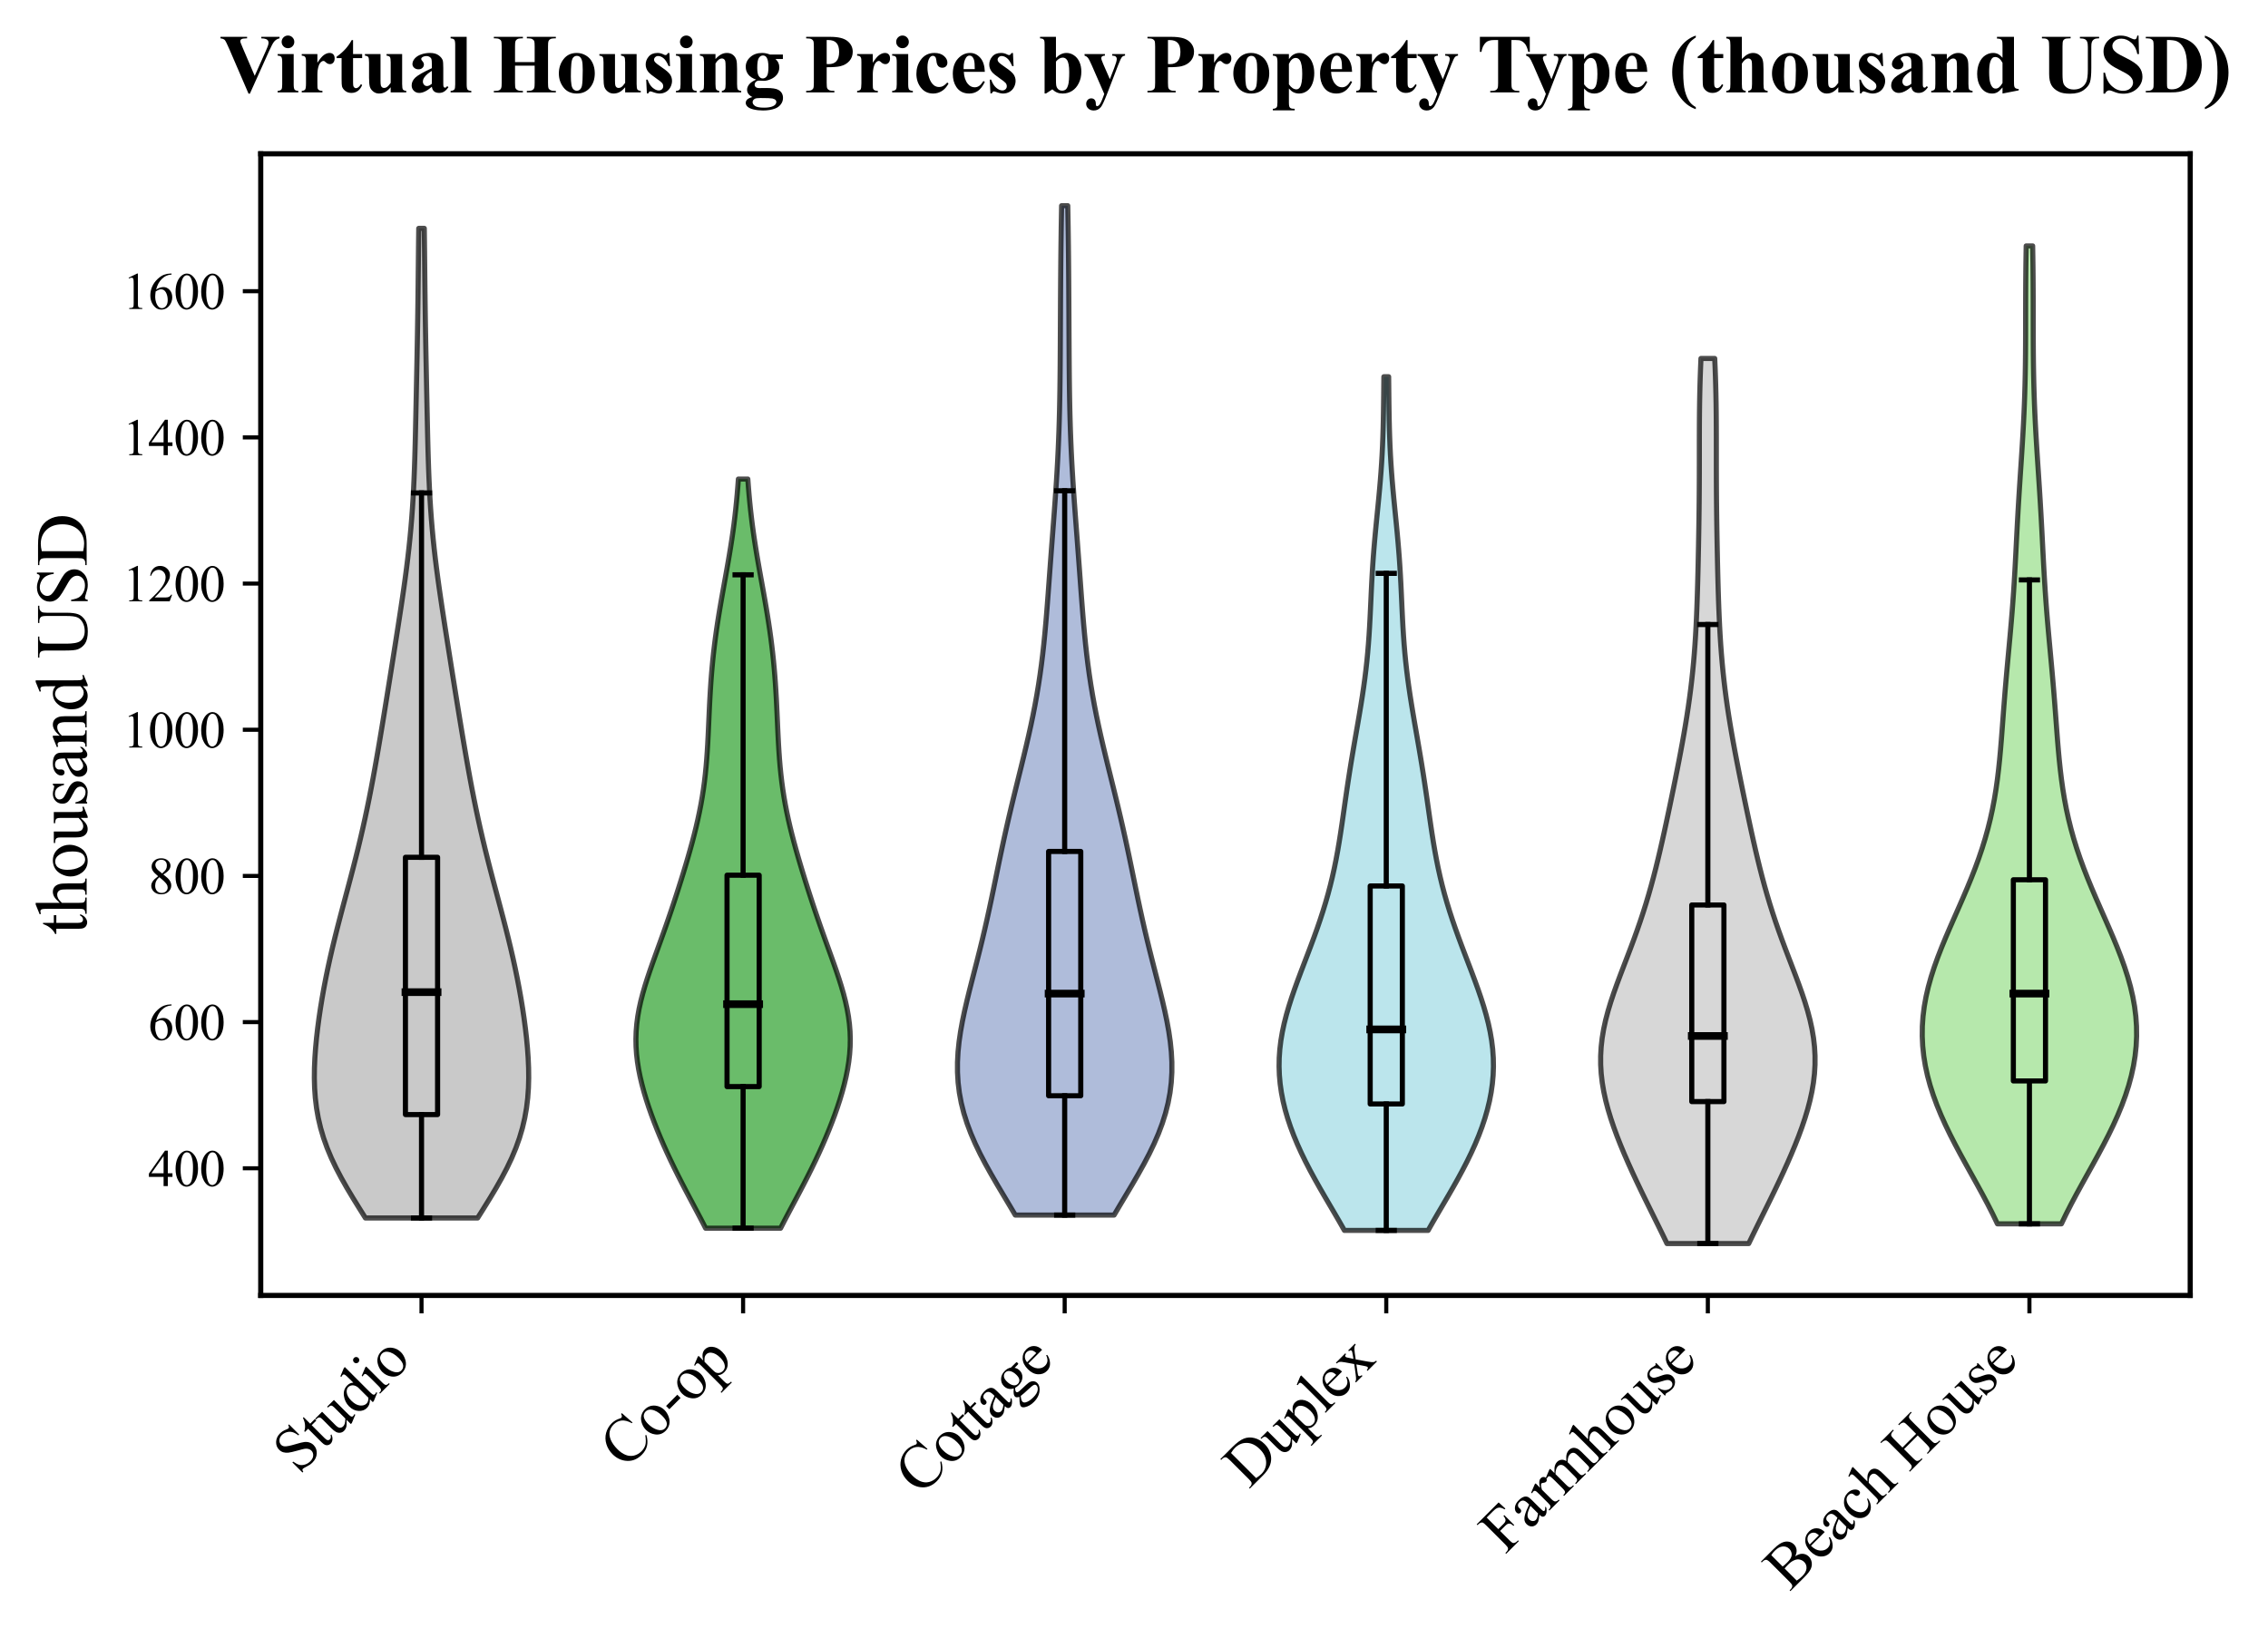 <?xml version="1.0" encoding="utf-8" standalone="no"?>
<!DOCTYPE svg PUBLIC "-//W3C//DTD SVG 1.1//EN"
  "http://www.w3.org/Graphics/SVG/1.1/DTD/svg11.dtd">
<svg xmlns:xlink="http://www.w3.org/1999/xlink" width="442.906pt" height="319.959pt" viewBox="0 0 442.906 319.959" xmlns="http://www.w3.org/2000/svg" version="1.1">
 <defs>
  <style type="text/css">*{stroke-linejoin: round; stroke-linecap: butt}</style>
 </defs>
 <g id="figure_1">
  <g id="patch_1">
   <path d="M 0 319.959 
L 442.906 319.959 
L 442.906 0 
L 0 0 
z
" style="fill: #ffffff"/>
  </g>
  <g id="axes_1">
   <g id="patch_2">
    <path d="M 50.916 253.045 
L 427.716 253.045 
L 427.716 30.045 
L 50.916 30.045 
z
" style="fill: #ffffff"/>
   </g>
   <g id="PolyCollection_1">
    <defs>
     <path id="m041366ca11" d="M 93.276 -82.047 
L 71.356 -82.047 
L 70.132 -83.999 
L 68.925 -85.952 
L 67.757 -87.904 
L 66.652 -89.857 
L 65.628 -91.81 
L 64.703 -93.762 
L 63.887 -95.715 
L 63.189 -97.667 
L 62.612 -99.62 
L 62.155 -101.572 
L 61.812 -103.525 
L 61.576 -105.478 
L 61.436 -107.43 
L 61.383 -109.383 
L 61.404 -111.335 
L 61.488 -113.288 
L 61.627 -115.24 
L 61.811 -117.193 
L 62.035 -119.146 
L 62.294 -121.098 
L 62.584 -123.051 
L 62.904 -125.003 
L 63.251 -126.956 
L 63.626 -128.908 
L 64.028 -130.861 
L 64.455 -132.814 
L 64.905 -134.766 
L 65.377 -136.719 
L 65.867 -138.671 
L 66.371 -140.624 
L 66.885 -142.577 
L 67.406 -144.529 
L 67.927 -146.482 
L 68.444 -148.434 
L 68.955 -150.387 
L 69.453 -152.339 
L 69.938 -154.292 
L 70.406 -156.245 
L 70.857 -158.197 
L 71.29 -160.15 
L 71.704 -162.102 
L 72.102 -164.055 
L 72.484 -166.007 
L 72.853 -167.96 
L 73.209 -169.913 
L 73.556 -171.865 
L 73.894 -173.818 
L 74.225 -175.77 
L 74.551 -177.723 
L 74.873 -179.675 
L 75.192 -181.628 
L 75.509 -183.581 
L 75.823 -185.533 
L 76.136 -187.486 
L 76.448 -189.438 
L 76.759 -191.391 
L 77.068 -193.344 
L 77.376 -195.296 
L 77.682 -197.249 
L 77.985 -199.201 
L 78.283 -201.154 
L 78.575 -203.106 
L 78.858 -205.059 
L 79.129 -207.012 
L 79.387 -208.964 
L 79.629 -210.917 
L 79.852 -212.869 
L 80.056 -214.822 
L 80.239 -216.774 
L 80.401 -218.727 
L 80.543 -220.68 
L 80.666 -222.632 
L 80.77 -224.585 
L 80.859 -226.537 
L 80.935 -228.49 
L 81 -230.442 
L 81.056 -232.395 
L 81.106 -234.348 
L 81.151 -236.3 
L 81.194 -238.253 
L 81.235 -240.205 
L 81.275 -242.158 
L 81.315 -244.11 
L 81.355 -246.063 
L 81.395 -248.016 
L 81.434 -249.968 
L 81.471 -251.921 
L 81.507 -253.873 
L 81.54 -255.826 
L 81.571 -257.779 
L 81.599 -259.731 
L 81.624 -261.684 
L 81.647 -263.636 
L 81.668 -265.589 
L 81.688 -267.541 
L 81.708 -269.494 
L 81.728 -271.447 
L 81.75 -273.399 
L 81.775 -275.352 
L 82.857 -275.352 
L 82.857 -275.352 
L 82.881 -273.399 
L 82.904 -271.447 
L 82.924 -269.494 
L 82.944 -267.541 
L 82.964 -265.589 
L 82.985 -263.636 
L 83.008 -261.684 
L 83.033 -259.731 
L 83.061 -257.779 
L 83.092 -255.826 
L 83.125 -253.873 
L 83.161 -251.921 
L 83.198 -249.968 
L 83.237 -248.016 
L 83.277 -246.063 
L 83.316 -244.11 
L 83.357 -242.158 
L 83.397 -240.205 
L 83.438 -238.253 
L 83.481 -236.3 
L 83.526 -234.348 
L 83.576 -232.395 
L 83.632 -230.442 
L 83.697 -228.49 
L 83.773 -226.537 
L 83.862 -224.585 
L 83.966 -222.632 
L 84.089 -220.68 
L 84.23 -218.727 
L 84.393 -216.774 
L 84.576 -214.822 
L 84.78 -212.869 
L 85.003 -210.917 
L 85.245 -208.964 
L 85.503 -207.012 
L 85.774 -205.059 
L 86.057 -203.106 
L 86.349 -201.154 
L 86.647 -199.201 
L 86.949 -197.249 
L 87.256 -195.296 
L 87.564 -193.344 
L 87.873 -191.391 
L 88.184 -189.438 
L 88.496 -187.486 
L 88.809 -185.533 
L 89.123 -183.581 
L 89.44 -181.628 
L 89.758 -179.675 
L 90.08 -177.723 
L 90.407 -175.77 
L 90.738 -173.818 
L 91.076 -171.865 
L 91.423 -169.913 
L 91.779 -167.96 
L 92.147 -166.007 
L 92.53 -164.055 
L 92.927 -162.102 
L 93.342 -160.15 
L 93.775 -158.197 
L 94.226 -156.245 
L 94.694 -154.292 
L 95.179 -152.339 
L 95.677 -150.387 
L 96.187 -148.434 
L 96.705 -146.482 
L 97.226 -144.529 
L 97.746 -142.577 
L 98.261 -140.624 
L 98.765 -138.671 
L 99.255 -136.719 
L 99.727 -134.766 
L 100.177 -132.814 
L 100.604 -130.861 
L 101.005 -128.908 
L 101.38 -126.956 
L 101.728 -125.003 
L 102.048 -123.051 
L 102.338 -121.098 
L 102.597 -119.146 
L 102.821 -117.193 
L 103.005 -115.24 
L 103.144 -113.288 
L 103.228 -111.335 
L 103.249 -109.383 
L 103.196 -107.43 
L 103.056 -105.478 
L 102.82 -103.525 
L 102.477 -101.572 
L 102.02 -99.62 
L 101.443 -97.667 
L 100.745 -95.715 
L 99.929 -93.762 
L 99.004 -91.81 
L 97.98 -89.857 
L 96.875 -87.904 
L 95.707 -85.952 
L 94.5 -83.999 
L 93.276 -82.047 
z
" style="stroke: #000000; stroke-opacity: 0.7"/>
    </defs>
    <g clip-path="url(#pbca0d7b8bd)">
     <use xlink:href="#m041366ca11" x="0" y="319.959" style="fill: #b3b3b3; fill-opacity: 0.7; stroke: #000000; stroke-opacity: 0.7"/>
    </g>
   </g>
   <g id="PolyCollection_2">
    <defs>
     <path id="mf84dc4dfaa" d="M 152.436 -80.048 
L 137.796 -80.048 
L 137.034 -81.526 
L 136.257 -83.004 
L 135.474 -84.482 
L 134.689 -85.96 
L 133.91 -87.439 
L 133.141 -88.917 
L 132.388 -90.395 
L 131.653 -91.873 
L 130.94 -93.351 
L 130.251 -94.829 
L 129.588 -96.307 
L 128.95 -97.786 
L 128.34 -99.264 
L 127.759 -100.742 
L 127.207 -102.22 
L 126.688 -103.698 
L 126.205 -105.176 
L 125.761 -106.654 
L 125.362 -108.132 
L 125.011 -109.611 
L 124.715 -111.089 
L 124.48 -112.567 
L 124.31 -114.045 
L 124.21 -115.523 
L 124.183 -117.001 
L 124.23 -118.479 
L 124.352 -119.958 
L 124.546 -121.436 
L 124.808 -122.914 
L 125.133 -124.392 
L 125.514 -125.87 
L 125.942 -127.348 
L 126.408 -128.826 
L 126.903 -130.304 
L 127.419 -131.783 
L 127.948 -133.261 
L 128.482 -134.739 
L 129.016 -136.217 
L 129.546 -137.695 
L 130.069 -139.173 
L 130.582 -140.651 
L 131.086 -142.129 
L 131.58 -143.608 
L 132.065 -145.086 
L 132.54 -146.564 
L 133.007 -148.042 
L 133.464 -149.52 
L 133.911 -150.998 
L 134.347 -152.476 
L 134.769 -153.955 
L 135.176 -155.433 
L 135.564 -156.911 
L 135.931 -158.389 
L 136.273 -159.867 
L 136.589 -161.345 
L 136.877 -162.823 
L 137.136 -164.301 
L 137.365 -165.78 
L 137.565 -167.258 
L 137.738 -168.736 
L 137.885 -170.214 
L 138.009 -171.692 
L 138.114 -173.17 
L 138.204 -174.648 
L 138.281 -176.127 
L 138.351 -177.605 
L 138.417 -179.083 
L 138.483 -180.561 
L 138.553 -182.039 
L 138.629 -183.517 
L 138.714 -184.995 
L 138.81 -186.473 
L 138.919 -187.952 
L 139.044 -189.43 
L 139.184 -190.908 
L 139.34 -192.386 
L 139.513 -193.864 
L 139.702 -195.342 
L 139.907 -196.82 
L 140.127 -198.298 
L 140.361 -199.777 
L 140.606 -201.255 
L 140.861 -202.733 
L 141.123 -204.211 
L 141.389 -205.689 
L 141.657 -207.167 
L 141.922 -208.645 
L 142.182 -210.124 
L 142.435 -211.602 
L 142.677 -213.08 
L 142.907 -214.558 
L 143.122 -216.036 
L 143.322 -217.514 
L 143.505 -218.992 
L 143.673 -220.47 
L 143.824 -221.949 
L 143.961 -223.427 
L 144.084 -224.905 
L 144.194 -226.383 
L 146.038 -226.383 
L 146.038 -226.383 
L 146.148 -224.905 
L 146.271 -223.427 
L 146.408 -221.949 
L 146.559 -220.47 
L 146.727 -218.992 
L 146.91 -217.514 
L 147.11 -216.036 
L 147.325 -214.558 
L 147.555 -213.08 
L 147.797 -211.602 
L 148.049 -210.124 
L 148.31 -208.645 
L 148.575 -207.167 
L 148.843 -205.689 
L 149.109 -204.211 
L 149.371 -202.733 
L 149.626 -201.255 
L 149.871 -199.777 
L 150.105 -198.298 
L 150.325 -196.82 
L 150.53 -195.342 
L 150.719 -193.864 
L 150.892 -192.386 
L 151.048 -190.908 
L 151.188 -189.43 
L 151.312 -187.952 
L 151.422 -186.473 
L 151.518 -184.995 
L 151.603 -183.517 
L 151.679 -182.039 
L 151.748 -180.561 
L 151.815 -179.083 
L 151.881 -177.605 
L 151.951 -176.127 
L 152.028 -174.648 
L 152.118 -173.17 
L 152.223 -171.692 
L 152.347 -170.214 
L 152.494 -168.736 
L 152.666 -167.258 
L 152.867 -165.78 
L 153.096 -164.301 
L 153.355 -162.823 
L 153.643 -161.345 
L 153.959 -159.867 
L 154.301 -158.389 
L 154.668 -156.911 
L 155.056 -155.433 
L 155.462 -153.955 
L 155.885 -152.476 
L 156.321 -150.998 
L 156.768 -149.52 
L 157.225 -148.042 
L 157.692 -146.564 
L 158.167 -145.086 
L 158.652 -143.608 
L 159.146 -142.129 
L 159.65 -140.651 
L 160.163 -139.173 
L 160.686 -137.695 
L 161.216 -136.217 
L 161.75 -134.739 
L 162.284 -133.261 
L 162.813 -131.783 
L 163.329 -130.304 
L 163.824 -128.826 
L 164.29 -127.348 
L 164.718 -125.87 
L 165.098 -124.392 
L 165.424 -122.914 
L 165.686 -121.436 
L 165.88 -119.958 
L 166.002 -118.479 
L 166.049 -117.001 
L 166.022 -115.523 
L 165.922 -114.045 
L 165.752 -112.567 
L 165.517 -111.089 
L 165.221 -109.611 
L 164.87 -108.132 
L 164.471 -106.654 
L 164.027 -105.176 
L 163.543 -103.698 
L 163.025 -102.22 
L 162.473 -100.742 
L 161.892 -99.264 
L 161.282 -97.786 
L 160.644 -96.307 
L 159.981 -94.829 
L 159.292 -93.351 
L 158.579 -91.873 
L 157.844 -90.395 
L 157.091 -88.917 
L 156.322 -87.439 
L 155.543 -85.96 
L 154.758 -84.482 
L 153.974 -83.004 
L 153.198 -81.526 
L 152.436 -80.048 
z
" style="stroke: #000000; stroke-opacity: 0.7"/>
    </defs>
    <g clip-path="url(#pbca0d7b8bd)">
     <use xlink:href="#mf84dc4dfaa" x="0" y="319.959" style="fill: #2ca02c; fill-opacity: 0.7; stroke: #000000; stroke-opacity: 0.7"/>
    </g>
   </g>
   <g id="PolyCollection_3">
    <defs>
     <path id="m526f1a7fb8" d="M 217.568 -82.618 
L 198.264 -82.618 
L 197.088 -84.609 
L 195.898 -86.601 
L 194.715 -88.592 
L 193.559 -90.584 
L 192.451 -92.575 
L 191.409 -94.567 
L 190.452 -96.558 
L 189.593 -98.55 
L 188.846 -100.541 
L 188.219 -102.533 
L 187.718 -104.524 
L 187.347 -106.516 
L 187.103 -108.507 
L 186.984 -110.499 
L 186.983 -112.49 
L 187.089 -114.482 
L 187.294 -116.473 
L 187.582 -118.465 
L 187.941 -120.456 
L 188.358 -122.448 
L 188.817 -124.439 
L 189.305 -126.431 
L 189.811 -128.423 
L 190.323 -130.414 
L 190.833 -132.406 
L 191.335 -134.397 
L 191.822 -136.389 
L 192.293 -138.38 
L 192.747 -140.372 
L 193.185 -142.363 
L 193.61 -144.355 
L 194.025 -146.346 
L 194.435 -148.338 
L 194.844 -150.329 
L 195.256 -152.321 
L 195.677 -154.312 
L 196.108 -156.304 
L 196.551 -158.295 
L 197.008 -160.287 
L 197.478 -162.278 
L 197.959 -164.27 
L 198.448 -166.261 
L 198.941 -168.253 
L 199.434 -170.244 
L 199.921 -172.236 
L 200.398 -174.227 
L 200.86 -176.219 
L 201.301 -178.21 
L 201.719 -180.202 
L 202.109 -182.193 
L 202.471 -184.185 
L 202.802 -186.176 
L 203.103 -188.168 
L 203.375 -190.159 
L 203.62 -192.151 
L 203.84 -194.142 
L 204.038 -196.134 
L 204.219 -198.125 
L 204.386 -200.117 
L 204.544 -202.108 
L 204.695 -204.1 
L 204.842 -206.091 
L 204.989 -208.083 
L 205.136 -210.075 
L 205.285 -212.066 
L 205.436 -214.058 
L 205.588 -216.049 
L 205.74 -218.041 
L 205.89 -220.032 
L 206.035 -222.024 
L 206.175 -224.015 
L 206.307 -226.007 
L 206.429 -227.998 
L 206.54 -229.99 
L 206.639 -231.981 
L 206.725 -233.973 
L 206.799 -235.964 
L 206.86 -237.956 
L 206.911 -239.947 
L 206.952 -241.939 
L 206.984 -243.93 
L 207.009 -245.922 
L 207.028 -247.913 
L 207.043 -249.905 
L 207.056 -251.896 
L 207.066 -253.888 
L 207.075 -255.879 
L 207.085 -257.871 
L 207.095 -259.862 
L 207.105 -261.854 
L 207.118 -263.845 
L 207.132 -265.837 
L 207.149 -267.828 
L 207.168 -269.82 
L 207.19 -271.811 
L 207.216 -273.803 
L 207.244 -275.794 
L 207.277 -277.786 
L 207.313 -279.777 
L 208.519 -279.777 
L 208.519 -279.777 
L 208.555 -277.786 
L 208.587 -275.794 
L 208.616 -273.803 
L 208.642 -271.811 
L 208.664 -269.82 
L 208.683 -267.828 
L 208.7 -265.837 
L 208.714 -263.845 
L 208.726 -261.854 
L 208.737 -259.862 
L 208.747 -257.871 
L 208.756 -255.879 
L 208.766 -253.888 
L 208.776 -251.896 
L 208.789 -249.905 
L 208.804 -247.913 
L 208.823 -245.922 
L 208.848 -243.93 
L 208.88 -241.939 
L 208.921 -239.947 
L 208.972 -237.956 
L 209.033 -235.964 
L 209.107 -233.973 
L 209.193 -231.981 
L 209.292 -229.99 
L 209.403 -227.998 
L 209.525 -226.007 
L 209.657 -224.015 
L 209.796 -222.024 
L 209.942 -220.032 
L 210.092 -218.041 
L 210.244 -216.049 
L 210.396 -214.058 
L 210.546 -212.066 
L 210.696 -210.075 
L 210.843 -208.083 
L 210.99 -206.091 
L 211.137 -204.1 
L 211.288 -202.108 
L 211.446 -200.117 
L 211.613 -198.125 
L 211.794 -196.134 
L 211.992 -194.142 
L 212.212 -192.151 
L 212.457 -190.159 
L 212.729 -188.168 
L 213.03 -186.176 
L 213.361 -184.185 
L 213.722 -182.193 
L 214.113 -180.202 
L 214.531 -178.21 
L 214.972 -176.219 
L 215.434 -174.227 
L 215.911 -172.236 
L 216.398 -170.244 
L 216.891 -168.253 
L 217.384 -166.261 
L 217.873 -164.27 
L 218.354 -162.278 
L 218.824 -160.287 
L 219.281 -158.295 
L 219.724 -156.304 
L 220.155 -154.312 
L 220.575 -152.321 
L 220.988 -150.329 
L 221.397 -148.338 
L 221.807 -146.346 
L 222.222 -144.355 
L 222.647 -142.363 
L 223.085 -140.372 
L 223.539 -138.38 
L 224.01 -136.389 
L 224.497 -134.397 
L 224.998 -132.406 
L 225.509 -130.414 
L 226.021 -128.423 
L 226.527 -126.431 
L 227.015 -124.439 
L 227.474 -122.448 
L 227.89 -120.456 
L 228.25 -118.465 
L 228.538 -116.473 
L 228.742 -114.482 
L 228.849 -112.49 
L 228.848 -110.499 
L 228.729 -108.507 
L 228.485 -106.516 
L 228.113 -104.524 
L 227.613 -102.533 
L 226.986 -100.541 
L 226.239 -98.55 
L 225.38 -96.558 
L 224.423 -94.567 
L 223.381 -92.575 
L 222.273 -90.584 
L 221.117 -88.592 
L 219.934 -86.601 
L 218.744 -84.609 
L 217.568 -82.618 
z
" style="stroke: #000000; stroke-opacity: 0.7"/>
    </defs>
    <g clip-path="url(#pbca0d7b8bd)">
     <use xlink:href="#m526f1a7fb8" x="0" y="319.959" style="fill: #8da0cb; fill-opacity: 0.7; stroke: #000000; stroke-opacity: 0.7"/>
    </g>
   </g>
   <g id="PolyCollection_4">
    <defs>
     <path id="m7ef422162f" d="M 278.891 -79.62 
L 262.541 -79.62 
L 261.582 -81.304 
L 260.604 -82.988 
L 259.616 -84.673 
L 258.631 -86.357 
L 257.661 -88.041 
L 256.715 -89.726 
L 255.803 -91.41 
L 254.935 -93.094 
L 254.116 -94.779 
L 253.353 -96.463 
L 252.653 -98.147 
L 252.019 -99.832 
L 251.456 -101.516 
L 250.968 -103.201 
L 250.56 -104.885 
L 250.235 -106.569 
L 249.995 -108.254 
L 249.844 -109.938 
L 249.783 -111.622 
L 249.811 -113.307 
L 249.929 -114.991 
L 250.133 -116.675 
L 250.419 -118.36 
L 250.78 -120.044 
L 251.21 -121.728 
L 251.699 -123.413 
L 252.238 -125.097 
L 252.818 -126.781 
L 253.428 -128.466 
L 254.059 -130.15 
L 254.701 -131.834 
L 255.344 -133.519 
L 255.982 -135.203 
L 256.607 -136.888 
L 257.212 -138.572 
L 257.791 -140.256 
L 258.341 -141.941 
L 258.858 -143.625 
L 259.34 -145.309 
L 259.785 -146.994 
L 260.194 -148.678 
L 260.568 -150.362 
L 260.909 -152.047 
L 261.221 -153.731 
L 261.508 -155.415 
L 261.776 -157.1 
L 262.029 -158.784 
L 262.273 -160.468 
L 262.512 -162.153 
L 262.752 -163.837 
L 262.997 -165.521 
L 263.248 -167.206 
L 263.508 -168.89 
L 263.777 -170.575 
L 264.056 -172.259 
L 264.342 -173.943 
L 264.633 -175.628 
L 264.926 -177.312 
L 265.219 -178.996 
L 265.506 -180.681 
L 265.784 -182.365 
L 266.05 -184.049 
L 266.299 -185.734 
L 266.53 -187.418 
L 266.739 -189.102 
L 266.926 -190.787 
L 267.089 -192.471 
L 267.231 -194.155 
L 267.353 -195.84 
L 267.457 -197.524 
L 267.547 -199.208 
L 267.629 -200.893 
L 267.706 -202.577 
L 267.783 -204.261 
L 267.865 -205.946 
L 267.955 -207.63 
L 268.057 -209.315 
L 268.173 -210.999 
L 268.303 -212.683 
L 268.446 -214.368 
L 268.6 -216.052 
L 268.762 -217.736 
L 268.929 -219.421 
L 269.097 -221.105 
L 269.261 -222.789 
L 269.417 -224.474 
L 269.561 -226.158 
L 269.692 -227.842 
L 269.807 -229.527 
L 269.905 -231.211 
L 269.987 -232.895 
L 270.052 -234.58 
L 270.104 -236.264 
L 270.143 -237.948 
L 270.173 -239.633 
L 270.197 -241.317 
L 270.216 -243.002 
L 270.233 -244.686 
L 270.25 -246.37 
L 271.182 -246.37 
L 271.182 -246.37 
L 271.199 -244.686 
L 271.216 -243.002 
L 271.235 -241.317 
L 271.259 -239.633 
L 271.289 -237.948 
L 271.328 -236.264 
L 271.38 -234.58 
L 271.445 -232.895 
L 271.527 -231.211 
L 271.625 -229.527 
L 271.74 -227.842 
L 271.87 -226.158 
L 272.015 -224.474 
L 272.171 -222.789 
L 272.335 -221.105 
L 272.503 -219.421 
L 272.67 -217.736 
L 272.832 -216.052 
L 272.986 -214.368 
L 273.129 -212.683 
L 273.259 -210.999 
L 273.374 -209.315 
L 273.477 -207.63 
L 273.567 -205.946 
L 273.649 -204.261 
L 273.726 -202.577 
L 273.803 -200.893 
L 273.884 -199.208 
L 273.975 -197.524 
L 274.079 -195.84 
L 274.201 -194.155 
L 274.342 -192.471 
L 274.506 -190.787 
L 274.693 -189.102 
L 274.902 -187.418 
L 275.133 -185.734 
L 275.382 -184.049 
L 275.648 -182.365 
L 275.926 -180.681 
L 276.213 -178.996 
L 276.506 -177.312 
L 276.799 -175.628 
L 277.09 -173.943 
L 277.376 -172.259 
L 277.655 -170.575 
L 277.924 -168.89 
L 278.184 -167.206 
L 278.435 -165.521 
L 278.68 -163.837 
L 278.92 -162.153 
L 279.159 -160.468 
L 279.403 -158.784 
L 279.656 -157.1 
L 279.923 -155.415 
L 280.211 -153.731 
L 280.523 -152.047 
L 280.864 -150.362 
L 281.238 -148.678 
L 281.647 -146.994 
L 282.092 -145.309 
L 282.574 -143.625 
L 283.091 -141.941 
L 283.641 -140.256 
L 284.22 -138.572 
L 284.825 -136.888 
L 285.45 -135.203 
L 286.087 -133.519 
L 286.731 -131.834 
L 287.373 -130.15 
L 288.003 -128.466 
L 288.614 -126.781 
L 289.193 -125.097 
L 289.733 -123.413 
L 290.222 -121.728 
L 290.652 -120.044 
L 291.013 -118.36 
L 291.299 -116.675 
L 291.503 -114.991 
L 291.62 -113.307 
L 291.649 -111.622 
L 291.588 -109.938 
L 291.437 -108.254 
L 291.197 -106.569 
L 290.872 -104.885 
L 290.463 -103.201 
L 289.976 -101.516 
L 289.413 -99.832 
L 288.779 -98.147 
L 288.079 -96.463 
L 287.316 -94.779 
L 286.497 -93.094 
L 285.628 -91.41 
L 284.717 -89.726 
L 283.771 -88.041 
L 282.801 -86.357 
L 281.816 -84.673 
L 280.828 -82.988 
L 279.849 -81.304 
L 278.891 -79.62 
z
" style="stroke: #000000; stroke-opacity: 0.7"/>
    </defs>
    <g clip-path="url(#pbca0d7b8bd)">
     <use xlink:href="#m7ef422162f" x="0" y="319.959" style="fill: #9edae5; fill-opacity: 0.7; stroke: #000000; stroke-opacity: 0.7"/>
    </g>
   </g>
   <g id="PolyCollection_5">
    <defs>
     <path id="m9f7533559b" d="M 341.497 -77.05 
L 325.535 -77.05 
L 324.692 -78.796 
L 323.835 -80.543 
L 322.971 -82.289 
L 322.107 -84.035 
L 321.248 -85.782 
L 320.401 -87.528 
L 319.568 -89.274 
L 318.756 -91.021 
L 317.968 -92.767 
L 317.208 -94.513 
L 316.481 -96.26 
L 315.792 -98.006 
L 315.15 -99.753 
L 314.56 -101.499 
L 314.03 -103.245 
L 313.57 -104.992 
L 313.189 -106.738 
L 312.893 -108.484 
L 312.69 -110.231 
L 312.586 -111.977 
L 312.583 -113.723 
L 312.682 -115.47 
L 312.881 -117.216 
L 313.175 -118.962 
L 313.557 -120.709 
L 314.017 -122.455 
L 314.544 -124.202 
L 315.125 -125.948 
L 315.747 -127.694 
L 316.398 -129.441 
L 317.064 -131.187 
L 317.734 -132.933 
L 318.399 -134.68 
L 319.05 -136.426 
L 319.68 -138.172 
L 320.287 -139.919 
L 320.866 -141.665 
L 321.417 -143.411 
L 321.94 -145.158 
L 322.435 -146.904 
L 322.906 -148.651 
L 323.355 -150.397 
L 323.784 -152.143 
L 324.197 -153.89 
L 324.596 -155.636 
L 324.985 -157.382 
L 325.365 -159.129 
L 325.738 -160.875 
L 326.106 -162.621 
L 326.469 -164.368 
L 326.828 -166.114 
L 327.182 -167.861 
L 327.53 -169.607 
L 327.872 -171.353 
L 328.205 -173.1 
L 328.529 -174.846 
L 328.841 -176.592 
L 329.139 -178.339 
L 329.422 -180.085 
L 329.687 -181.831 
L 329.934 -183.578 
L 330.162 -185.324 
L 330.369 -187.07 
L 330.556 -188.817 
L 330.724 -190.563 
L 330.871 -192.31 
L 331.001 -194.056 
L 331.114 -195.802 
L 331.211 -197.549 
L 331.295 -199.295 
L 331.368 -201.041 
L 331.431 -202.788 
L 331.486 -204.534 
L 331.536 -206.28 
L 331.58 -208.027 
L 331.621 -209.773 
L 331.658 -211.519 
L 331.693 -213.266 
L 331.725 -215.012 
L 331.754 -216.759 
L 331.78 -218.505 
L 331.802 -220.251 
L 331.821 -221.998 
L 331.835 -223.744 
L 331.845 -225.49 
L 331.852 -227.237 
L 331.855 -228.983 
L 331.856 -230.729 
L 331.856 -232.476 
L 331.857 -234.222 
L 331.861 -235.969 
L 331.869 -237.715 
L 331.883 -239.461 
L 331.906 -241.208 
L 331.938 -242.954 
L 331.98 -244.7 
L 332.033 -246.447 
L 332.097 -248.193 
L 332.171 -249.939 
L 334.861 -249.939 
L 334.861 -249.939 
L 334.935 -248.193 
L 334.999 -246.447 
L 335.052 -244.7 
L 335.094 -242.954 
L 335.126 -241.208 
L 335.149 -239.461 
L 335.163 -237.715 
L 335.171 -235.969 
L 335.175 -234.222 
L 335.176 -232.476 
L 335.176 -230.729 
L 335.177 -228.983 
L 335.18 -227.237 
L 335.187 -225.49 
L 335.197 -223.744 
L 335.211 -221.998 
L 335.23 -220.251 
L 335.252 -218.505 
L 335.278 -216.759 
L 335.307 -215.012 
L 335.339 -213.266 
L 335.374 -211.519 
L 335.411 -209.773 
L 335.452 -208.027 
L 335.496 -206.28 
L 335.545 -204.534 
L 335.601 -202.788 
L 335.664 -201.041 
L 335.737 -199.295 
L 335.821 -197.549 
L 335.918 -195.802 
L 336.031 -194.056 
L 336.16 -192.31 
L 336.308 -190.563 
L 336.475 -188.817 
L 336.663 -187.07 
L 336.87 -185.324 
L 337.098 -183.578 
L 337.345 -181.831 
L 337.61 -180.085 
L 337.893 -178.339 
L 338.191 -176.592 
L 338.503 -174.846 
L 338.826 -173.1 
L 339.16 -171.353 
L 339.502 -169.607 
L 339.85 -167.861 
L 340.204 -166.114 
L 340.563 -164.368 
L 340.926 -162.621 
L 341.294 -160.875 
L 341.667 -159.129 
L 342.047 -157.382 
L 342.436 -155.636 
L 342.835 -153.89 
L 343.248 -152.143 
L 343.677 -150.397 
L 344.126 -148.651 
L 344.596 -146.904 
L 345.092 -145.158 
L 345.615 -143.411 
L 346.166 -141.665 
L 346.745 -139.919 
L 347.351 -138.172 
L 347.982 -136.426 
L 348.633 -134.68 
L 349.298 -132.933 
L 349.968 -131.187 
L 350.634 -129.441 
L 351.284 -127.694 
L 351.907 -125.948 
L 352.488 -124.202 
L 353.015 -122.455 
L 353.475 -120.709 
L 353.857 -118.962 
L 354.151 -117.216 
L 354.35 -115.47 
L 354.449 -113.723 
L 354.446 -111.977 
L 354.342 -110.231 
L 354.139 -108.484 
L 353.843 -106.738 
L 353.461 -104.992 
L 353.002 -103.245 
L 352.472 -101.499 
L 351.882 -99.753 
L 351.239 -98.006 
L 350.551 -96.26 
L 349.824 -94.513 
L 349.064 -92.767 
L 348.276 -91.021 
L 347.463 -89.274 
L 346.631 -87.528 
L 345.784 -85.782 
L 344.925 -84.035 
L 344.061 -82.289 
L 343.197 -80.543 
L 342.34 -78.796 
L 341.497 -77.05 
z
" style="stroke: #000000; stroke-opacity: 0.7"/>
    </defs>
    <g clip-path="url(#pbca0d7b8bd)">
     <use xlink:href="#m9f7533559b" x="0" y="319.959" style="fill: #c7c7c7; fill-opacity: 0.7; stroke: #000000; stroke-opacity: 0.7"/>
    </g>
   </g>
   <g id="PolyCollection_6">
    <defs>
     <path id="m276cb571cb" d="M 402.564 -80.905 
L 390.067 -80.905 
L 389.139 -82.834 
L 388.157 -84.764 
L 387.132 -86.693 
L 386.078 -88.623 
L 385.007 -90.552 
L 383.936 -92.482 
L 382.878 -94.411 
L 381.848 -96.341 
L 380.859 -98.27 
L 379.925 -100.2 
L 379.056 -102.129 
L 378.262 -104.059 
L 377.552 -105.988 
L 376.932 -107.918 
L 376.41 -109.847 
L 375.99 -111.777 
L 375.677 -113.706 
L 375.474 -115.636 
L 375.383 -117.565 
L 375.404 -119.495 
L 375.537 -121.424 
L 375.78 -123.354 
L 376.128 -125.283 
L 376.576 -127.213 
L 377.115 -129.142 
L 377.736 -131.072 
L 378.428 -133.001 
L 379.178 -134.931 
L 379.974 -136.86 
L 380.802 -138.79 
L 381.648 -140.719 
L 382.499 -142.649 
L 383.342 -144.578 
L 384.166 -146.508 
L 384.959 -148.437 
L 385.712 -150.367 
L 386.419 -152.296 
L 387.073 -154.226 
L 387.669 -156.155 
L 388.207 -158.085 
L 388.686 -160.014 
L 389.107 -161.944 
L 389.473 -163.873 
L 389.789 -165.803 
L 390.06 -167.732 
L 390.293 -169.662 
L 390.495 -171.591 
L 390.672 -173.521 
L 390.832 -175.45 
L 390.981 -177.38 
L 391.126 -179.309 
L 391.271 -181.239 
L 391.421 -183.168 
L 391.576 -185.098 
L 391.739 -187.027 
L 391.909 -188.957 
L 392.084 -190.886 
L 392.263 -192.816 
L 392.441 -194.745 
L 392.615 -196.675 
L 392.783 -198.604 
L 392.942 -200.534 
L 393.089 -202.463 
L 393.225 -204.393 
L 393.349 -206.322 
L 393.463 -208.252 
L 393.569 -210.181 
L 393.67 -212.111 
L 393.768 -214.04 
L 393.868 -215.97 
L 393.97 -217.899 
L 394.078 -219.829 
L 394.191 -221.758 
L 394.31 -223.688 
L 394.434 -225.617 
L 394.561 -227.547 
L 394.689 -229.476 
L 394.815 -231.406 
L 394.936 -233.335 
L 395.051 -235.265 
L 395.156 -237.194 
L 395.25 -239.124 
L 395.332 -241.053 
L 395.4 -242.983 
L 395.455 -244.912 
L 395.497 -246.842 
L 395.528 -248.771 
L 395.549 -250.701 
L 395.562 -252.63 
L 395.569 -254.56 
L 395.572 -256.489 
L 395.574 -258.419 
L 395.576 -260.348 
L 395.581 -262.278 
L 395.59 -264.207 
L 395.604 -266.137 
L 395.624 -268.066 
L 395.651 -269.996 
L 395.684 -271.925 
L 396.948 -271.925 
L 396.948 -271.925 
L 396.981 -269.996 
L 397.008 -268.066 
L 397.028 -266.137 
L 397.042 -264.207 
L 397.051 -262.278 
L 397.056 -260.348 
L 397.058 -258.419 
L 397.06 -256.489 
L 397.063 -254.56 
L 397.07 -252.63 
L 397.083 -250.701 
L 397.104 -248.771 
L 397.135 -246.842 
L 397.177 -244.912 
L 397.232 -242.983 
L 397.3 -241.053 
L 397.382 -239.124 
L 397.476 -237.194 
L 397.581 -235.265 
L 397.695 -233.335 
L 397.817 -231.406 
L 397.943 -229.476 
L 398.071 -227.547 
L 398.198 -225.617 
L 398.322 -223.688 
L 398.441 -221.758 
L 398.554 -219.829 
L 398.661 -217.899 
L 398.764 -215.97 
L 398.863 -214.04 
L 398.962 -212.111 
L 399.063 -210.181 
L 399.169 -208.252 
L 399.283 -206.322 
L 399.407 -204.393 
L 399.543 -202.463 
L 399.69 -200.534 
L 399.849 -198.604 
L 400.017 -196.675 
L 400.191 -194.745 
L 400.369 -192.816 
L 400.547 -190.886 
L 400.723 -188.957 
L 400.893 -187.027 
L 401.056 -185.098 
L 401.211 -183.168 
L 401.36 -181.239 
L 401.506 -179.309 
L 401.651 -177.38 
L 401.8 -175.45 
L 401.96 -173.521 
L 402.137 -171.591 
L 402.339 -169.662 
L 402.572 -167.732 
L 402.843 -165.803 
L 403.159 -163.873 
L 403.525 -161.944 
L 403.946 -160.014 
L 404.425 -158.085 
L 404.962 -156.155 
L 405.559 -154.226 
L 406.213 -152.296 
L 406.919 -150.367 
L 407.673 -148.437 
L 408.466 -146.508 
L 409.29 -144.578 
L 410.133 -142.649 
L 410.984 -140.719 
L 411.83 -138.79 
L 412.658 -136.86 
L 413.454 -134.931 
L 414.204 -133.001 
L 414.896 -131.072 
L 415.517 -129.142 
L 416.056 -127.213 
L 416.504 -125.283 
L 416.852 -123.354 
L 417.095 -121.424 
L 417.228 -119.495 
L 417.249 -117.565 
L 417.158 -115.636 
L 416.955 -113.706 
L 416.642 -111.777 
L 416.222 -109.847 
L 415.7 -107.918 
L 415.08 -105.988 
L 414.37 -104.059 
L 413.576 -102.129 
L 412.707 -100.2 
L 411.772 -98.27 
L 410.784 -96.341 
L 409.754 -94.411 
L 408.696 -92.482 
L 407.625 -90.552 
L 406.554 -88.623 
L 405.5 -86.693 
L 404.475 -84.764 
L 403.493 -82.834 
L 402.564 -80.905 
z
" style="stroke: #000000; stroke-opacity: 0.7"/>
    </defs>
    <g clip-path="url(#pbca0d7b8bd)">
     <use xlink:href="#m276cb571cb" x="0" y="319.959" style="fill: #98df8a; fill-opacity: 0.7; stroke: #000000; stroke-opacity: 0.7"/>
    </g>
   </g>
   <g id="matplotlib.axis_1">
    <g id="xtick_1">
     <g id="line2d_1">
      <defs>
       <path id="m351044b13f" d="M 0 0 
L 0 3.5 
" style="stroke: #000000; stroke-width: 0.8"/>
      </defs>
      <g>
       <use xlink:href="#m351044b13f" x="82.316" y="253.045" style="stroke: #000000; stroke-width: 0.8"/>
      </g>
     </g>
     <g id="text_1">
      <!-- Studio -->
      <g transform="translate(58.34 288.098) rotate(-45) scale(0.12 -0.12)">
       <defs>
        <path id="TimesNewRomanPSMT-53" d="M 2934 4334 
L 2934 2869 
L 2819 2869 
Q 2763 3291 2617 3541 
Q 2472 3791 2203 3937 
Q 1934 4084 1647 4084 
Q 1322 4084 1109 3886 
Q 897 3688 897 3434 
Q 897 3241 1031 3081 
Q 1225 2847 1953 2456 
Q 2547 2138 2764 1967 
Q 2981 1797 3098 1565 
Q 3216 1334 3216 1081 
Q 3216 600 2842 251 
Q 2469 -97 1881 -97 
Q 1697 -97 1534 -69 
Q 1438 -53 1133 45 
Q 828 144 747 144 
Q 669 144 623 97 
Q 578 50 556 -97 
L 441 -97 
L 441 1356 
L 556 1356 
Q 638 900 775 673 
Q 913 447 1195 297 
Q 1478 147 1816 147 
Q 2206 147 2432 353 
Q 2659 559 2659 841 
Q 2659 997 2573 1156 
Q 2488 1316 2306 1453 
Q 2184 1547 1640 1851 
Q 1097 2156 867 2337 
Q 638 2519 519 2737 
Q 400 2956 400 3219 
Q 400 3675 750 4004 
Q 1100 4334 1641 4334 
Q 1978 4334 2356 4169 
Q 2531 4091 2603 4091 
Q 2684 4091 2736 4139 
Q 2788 4188 2819 4334 
L 2934 4334 
z
" transform="scale(0.016)"/>
        <path id="TimesNewRomanPSMT-74" d="M 1031 3803 
L 1031 2863 
L 1700 2863 
L 1700 2644 
L 1031 2644 
L 1031 788 
Q 1031 509 1111 412 
Q 1191 316 1316 316 
Q 1419 316 1516 380 
Q 1613 444 1666 569 
L 1788 569 
Q 1678 263 1478 108 
Q 1278 -47 1066 -47 
Q 922 -47 784 33 
Q 647 113 581 261 
Q 516 409 516 719 
L 516 2644 
L 63 2644 
L 63 2747 
Q 234 2816 414 2980 
Q 594 3144 734 3369 
Q 806 3488 934 3803 
L 1031 3803 
z
" transform="scale(0.016)"/>
        <path id="TimesNewRomanPSMT-75" d="M 2709 2863 
L 2709 1128 
Q 2709 631 2732 520 
Q 2756 409 2807 365 
Q 2859 322 2928 322 
Q 3025 322 3147 375 
L 3191 266 
L 2334 -88 
L 2194 -88 
L 2194 519 
Q 1825 119 1631 15 
Q 1438 -88 1222 -88 
Q 981 -88 804 51 
Q 628 191 559 409 
Q 491 628 491 1028 
L 491 2306 
Q 491 2509 447 2587 
Q 403 2666 317 2708 
Q 231 2750 6 2747 
L 6 2863 
L 1009 2863 
L 1009 947 
Q 1009 547 1148 422 
Q 1288 297 1484 297 
Q 1619 297 1789 381 
Q 1959 466 2194 703 
L 2194 2325 
Q 2194 2569 2105 2655 
Q 2016 2741 1734 2747 
L 1734 2863 
L 2709 2863 
z
" transform="scale(0.016)"/>
        <path id="TimesNewRomanPSMT-64" d="M 2222 322 
Q 2013 103 1813 7 
Q 1613 -88 1381 -88 
Q 913 -88 563 304 
Q 213 697 213 1313 
Q 213 1928 600 2439 
Q 988 2950 1597 2950 
Q 1975 2950 2222 2709 
L 2222 3238 
Q 2222 3728 2198 3840 
Q 2175 3953 2125 3993 
Q 2075 4034 2000 4034 
Q 1919 4034 1784 3984 
L 1744 4094 
L 2597 4444 
L 2738 4444 
L 2738 1134 
Q 2738 631 2761 520 
Q 2784 409 2836 365 
Q 2888 322 2956 322 
Q 3041 322 3181 375 
L 3216 266 
L 2366 -88 
L 2222 -88 
L 2222 322 
z
M 2222 541 
L 2222 2016 
Q 2203 2228 2109 2403 
Q 2016 2578 1861 2667 
Q 1706 2756 1559 2756 
Q 1284 2756 1069 2509 
Q 784 2184 784 1559 
Q 784 928 1059 592 
Q 1334 256 1672 256 
Q 1956 256 2222 541 
z
" transform="scale(0.016)"/>
        <path id="TimesNewRomanPSMT-69" d="M 928 4444 
Q 1059 4444 1151 4351 
Q 1244 4259 1244 4128 
Q 1244 3997 1151 3903 
Q 1059 3809 928 3809 
Q 797 3809 703 3903 
Q 609 3997 609 4128 
Q 609 4259 701 4351 
Q 794 4444 928 4444 
z
M 1188 2947 
L 1188 647 
Q 1188 378 1227 289 
Q 1266 200 1342 156 
Q 1419 113 1622 113 
L 1622 0 
L 231 0 
L 231 113 
Q 441 113 512 153 
Q 584 194 626 287 
Q 669 381 669 647 
L 669 1750 
Q 669 2216 641 2353 
Q 619 2453 572 2492 
Q 525 2531 444 2531 
Q 356 2531 231 2484 
L 188 2597 
L 1050 2947 
L 1188 2947 
z
" transform="scale(0.016)"/>
        <path id="TimesNewRomanPSMT-6f" d="M 1600 2947 
Q 2250 2947 2644 2453 
Q 2978 2031 2978 1484 
Q 2978 1100 2793 706 
Q 2609 313 2286 112 
Q 1963 -88 1566 -88 
Q 919 -88 538 428 
Q 216 863 216 1403 
Q 216 1797 411 2186 
Q 606 2575 925 2761 
Q 1244 2947 1600 2947 
z
M 1503 2744 
Q 1338 2744 1170 2645 
Q 1003 2547 900 2300 
Q 797 2053 797 1666 
Q 797 1041 1045 587 
Q 1294 134 1700 134 
Q 2003 134 2200 384 
Q 2397 634 2397 1244 
Q 2397 2006 2069 2444 
Q 1847 2744 1503 2744 
z
" transform="scale(0.016)"/>
       </defs>
       <use xlink:href="#TimesNewRomanPSMT-53"/>
       <use xlink:href="#TimesNewRomanPSMT-74" x="55.615"/>
       <use xlink:href="#TimesNewRomanPSMT-75" x="83.398"/>
       <use xlink:href="#TimesNewRomanPSMT-64" x="133.398"/>
       <use xlink:href="#TimesNewRomanPSMT-69" x="183.398"/>
       <use xlink:href="#TimesNewRomanPSMT-6f" x="211.182"/>
      </g>
     </g>
    </g>
    <g id="xtick_2">
     <g id="line2d_2">
      <g>
       <use xlink:href="#m351044b13f" x="145.116" y="253.045" style="stroke: #000000; stroke-width: 0.8"/>
      </g>
     </g>
     <g id="text_2">
      <!-- Co-op -->
      <g transform="translate(122.088 287.151) rotate(-45) scale(0.12 -0.12)">
       <defs>
        <path id="TimesNewRomanPSMT-43" d="M 3853 4334 
L 3950 2894 
L 3853 2894 
Q 3659 3541 3300 3825 
Q 2941 4109 2438 4109 
Q 2016 4109 1675 3895 
Q 1334 3681 1139 3212 
Q 944 2744 944 2047 
Q 944 1472 1128 1050 
Q 1313 628 1683 403 
Q 2053 178 2528 178 
Q 2941 178 3256 354 
Q 3572 531 3950 1056 
L 4047 994 
Q 3728 428 3303 165 
Q 2878 -97 2294 -97 
Q 1241 -97 663 684 
Q 231 1266 231 2053 
Q 231 2688 515 3219 
Q 800 3750 1298 4042 
Q 1797 4334 2388 4334 
Q 2847 4334 3294 4109 
Q 3425 4041 3481 4041 
Q 3566 4041 3628 4100 
Q 3709 4184 3744 4334 
L 3853 4334 
z
" transform="scale(0.016)"/>
        <path id="TimesNewRomanPSMT-2d" d="M 259 1672 
L 1875 1672 
L 1875 1200 
L 259 1200 
L 259 1672 
z
" transform="scale(0.016)"/>
        <path id="TimesNewRomanPSMT-70" d="M -6 2578 
L 875 2934 
L 994 2934 
L 994 2266 
Q 1216 2644 1439 2795 
Q 1663 2947 1909 2947 
Q 2341 2947 2628 2609 
Q 2981 2197 2981 1534 
Q 2981 794 2556 309 
Q 2206 -88 1675 -88 
Q 1444 -88 1275 -22 
Q 1150 25 994 166 
L 994 -706 
Q 994 -1000 1030 -1079 
Q 1066 -1159 1155 -1206 
Q 1244 -1253 1478 -1253 
L 1478 -1369 
L -22 -1369 
L -22 -1253 
L 56 -1253 
Q 228 -1256 350 -1188 
Q 409 -1153 442 -1076 
Q 475 -1000 475 -688 
L 475 2019 
Q 475 2297 450 2372 
Q 425 2447 370 2484 
Q 316 2522 222 2522 
Q 147 2522 31 2478 
L -6 2578 
z
M 994 2081 
L 994 1013 
Q 994 666 1022 556 
Q 1066 375 1236 237 
Q 1406 100 1666 100 
Q 1978 100 2172 344 
Q 2425 663 2425 1241 
Q 2425 1897 2138 2250 
Q 1938 2494 1663 2494 
Q 1513 2494 1366 2419 
Q 1253 2363 994 2081 
z
" transform="scale(0.016)"/>
       </defs>
       <use xlink:href="#TimesNewRomanPSMT-43"/>
       <use xlink:href="#TimesNewRomanPSMT-6f" x="66.699"/>
       <use xlink:href="#TimesNewRomanPSMT-2d" x="116.699"/>
       <use xlink:href="#TimesNewRomanPSMT-6f" x="150"/>
       <use xlink:href="#TimesNewRomanPSMT-70" x="200"/>
      </g>
     </g>
    </g>
    <g id="xtick_3">
     <g id="line2d_3">
      <g>
       <use xlink:href="#m351044b13f" x="207.916" y="253.045" style="stroke: #000000; stroke-width: 0.8"/>
      </g>
     </g>
     <g id="text_3">
      <!-- Cottage -->
      <g transform="translate(179.692 292.315) rotate(-45) scale(0.12 -0.12)">
       <defs>
        <path id="TimesNewRomanPSMT-61" d="M 1822 413 
Q 1381 72 1269 19 
Q 1100 -59 909 -59 
Q 613 -59 420 144 
Q 228 347 228 678 
Q 228 888 322 1041 
Q 450 1253 767 1440 
Q 1084 1628 1822 1897 
L 1822 2009 
Q 1822 2438 1686 2597 
Q 1550 2756 1291 2756 
Q 1094 2756 978 2650 
Q 859 2544 859 2406 
L 866 2225 
Q 866 2081 792 2003 
Q 719 1925 600 1925 
Q 484 1925 411 2006 
Q 338 2088 338 2228 
Q 338 2497 613 2722 
Q 888 2947 1384 2947 
Q 1766 2947 2009 2819 
Q 2194 2722 2281 2516 
Q 2338 2381 2338 1966 
L 2338 994 
Q 2338 584 2353 492 
Q 2369 400 2405 369 
Q 2441 338 2488 338 
Q 2538 338 2575 359 
Q 2641 400 2828 588 
L 2828 413 
Q 2478 -56 2159 -56 
Q 2006 -56 1915 50 
Q 1825 156 1822 413 
z
M 1822 616 
L 1822 1706 
Q 1350 1519 1213 1441 
Q 966 1303 859 1153 
Q 753 1003 753 825 
Q 753 600 887 451 
Q 1022 303 1197 303 
Q 1434 303 1822 616 
z
" transform="scale(0.016)"/>
        <path id="TimesNewRomanPSMT-67" d="M 966 1044 
Q 703 1172 562 1401 
Q 422 1631 422 1909 
Q 422 2334 742 2640 
Q 1063 2947 1563 2947 
Q 1972 2947 2272 2747 
L 2878 2747 
Q 3013 2747 3034 2739 
Q 3056 2731 3066 2713 
Q 3084 2684 3084 2613 
Q 3084 2531 3069 2500 
Q 3059 2484 3036 2475 
Q 3013 2466 2878 2466 
L 2506 2466 
Q 2681 2241 2681 1891 
Q 2681 1491 2375 1206 
Q 2069 922 1553 922 
Q 1341 922 1119 984 
Q 981 866 932 777 
Q 884 688 884 625 
Q 884 572 936 522 
Q 988 472 1138 450 
Q 1225 438 1575 428 
Q 2219 413 2409 384 
Q 2700 344 2873 169 
Q 3047 -6 3047 -263 
Q 3047 -616 2716 -925 
Q 2228 -1381 1444 -1381 
Q 841 -1381 425 -1109 
Q 191 -953 191 -784 
Q 191 -709 225 -634 
Q 278 -519 444 -313 
Q 466 -284 763 25 
Q 600 122 533 198 
Q 466 275 466 372 
Q 466 481 555 628 
Q 644 775 966 1044 
z
M 1509 2797 
Q 1278 2797 1122 2612 
Q 966 2428 966 2047 
Q 966 1553 1178 1281 
Q 1341 1075 1591 1075 
Q 1828 1075 1981 1253 
Q 2134 1431 2134 1813 
Q 2134 2309 1919 2591 
Q 1759 2797 1509 2797 
z
M 934 0 
Q 788 -159 713 -296 
Q 638 -434 638 -550 
Q 638 -700 819 -813 
Q 1131 -1006 1722 -1006 
Q 2284 -1006 2551 -807 
Q 2819 -609 2819 -384 
Q 2819 -222 2659 -153 
Q 2497 -84 2016 -72 
Q 1313 -53 934 0 
z
" transform="scale(0.016)"/>
        <path id="TimesNewRomanPSMT-65" d="M 681 1784 
Q 678 1147 991 784 
Q 1303 422 1725 422 
Q 2006 422 2214 576 
Q 2422 731 2563 1106 
L 2659 1044 
Q 2594 616 2278 264 
Q 1963 -88 1488 -88 
Q 972 -88 605 314 
Q 238 716 238 1394 
Q 238 2128 614 2539 
Q 991 2950 1559 2950 
Q 2041 2950 2350 2633 
Q 2659 2316 2659 1784 
L 681 1784 
z
M 681 1966 
L 2006 1966 
Q 1991 2241 1941 2353 
Q 1863 2528 1708 2628 
Q 1553 2728 1384 2728 
Q 1125 2728 920 2526 
Q 716 2325 681 1966 
z
" transform="scale(0.016)"/>
       </defs>
       <use xlink:href="#TimesNewRomanPSMT-43"/>
       <use xlink:href="#TimesNewRomanPSMT-6f" x="66.699"/>
       <use xlink:href="#TimesNewRomanPSMT-74" x="116.699"/>
       <use xlink:href="#TimesNewRomanPSMT-74" x="144.482"/>
       <use xlink:href="#TimesNewRomanPSMT-61" x="172.266"/>
       <use xlink:href="#TimesNewRomanPSMT-67" x="216.65"/>
       <use xlink:href="#TimesNewRomanPSMT-65" x="266.65"/>
      </g>
     </g>
    </g>
    <g id="xtick_4">
     <g id="line2d_4">
      <g>
       <use xlink:href="#m351044b13f" x="270.716" y="253.045" style="stroke: #000000; stroke-width: 0.8"/>
      </g>
     </g>
     <g id="text_4">
      <!-- Duplex -->
      <g transform="translate(243.921 290.917) rotate(-45) scale(0.12 -0.12)">
       <defs>
        <path id="TimesNewRomanPSMT-44" d="M 109 0 
L 109 116 
L 269 116 
Q 538 116 650 288 
Q 719 391 719 750 
L 719 3488 
Q 719 3884 631 3984 
Q 509 4122 269 4122 
L 109 4122 
L 109 4238 
L 1834 4238 
Q 2784 4238 3279 4022 
Q 3775 3806 4076 3303 
Q 4378 2800 4378 2141 
Q 4378 1256 3841 663 
Q 3238 0 2003 0 
L 109 0 
z
M 1319 306 
Q 1716 219 1984 219 
Q 2709 219 3187 728 
Q 3666 1238 3666 2109 
Q 3666 2988 3187 3494 
Q 2709 4000 1959 4000 
Q 1678 4000 1319 3909 
L 1319 306 
z
" transform="scale(0.016)"/>
        <path id="TimesNewRomanPSMT-6c" d="M 1184 4444 
L 1184 647 
Q 1184 378 1223 290 
Q 1263 203 1344 158 
Q 1425 113 1647 113 
L 1647 0 
L 244 0 
L 244 113 
Q 441 113 512 153 
Q 584 194 625 287 
Q 666 381 666 647 
L 666 3247 
Q 666 3731 644 3842 
Q 622 3953 573 3993 
Q 525 4034 450 4034 
Q 369 4034 244 3984 
L 191 4094 
L 1044 4444 
L 1184 4444 
z
" transform="scale(0.016)"/>
        <path id="TimesNewRomanPSMT-78" d="M 84 2863 
L 1431 2863 
L 1431 2747 
Q 1303 2747 1251 2703 
Q 1200 2659 1200 2588 
Q 1200 2513 1309 2356 
Q 1344 2306 1413 2200 
L 1616 1875 
L 1850 2200 
Q 2075 2509 2075 2591 
Q 2075 2656 2022 2701 
Q 1969 2747 1850 2747 
L 1850 2863 
L 2819 2863 
L 2819 2747 
Q 2666 2738 2553 2663 
Q 2400 2556 2134 2200 
L 1744 1678 
L 2456 653 
Q 2719 275 2831 198 
Q 2944 122 3122 113 
L 3122 0 
L 1772 0 
L 1772 113 
Q 1913 113 1991 175 
Q 2050 219 2050 291 
Q 2050 363 1850 653 
L 1431 1266 
L 972 653 
Q 759 369 759 316 
Q 759 241 829 180 
Q 900 119 1041 113 
L 1041 0 
L 106 0 
L 106 113 
Q 219 128 303 191 
Q 422 281 703 653 
L 1303 1450 
L 759 2238 
Q 528 2575 401 2661 
Q 275 2747 84 2747 
L 84 2863 
z
" transform="scale(0.016)"/>
       </defs>
       <use xlink:href="#TimesNewRomanPSMT-44"/>
       <use xlink:href="#TimesNewRomanPSMT-75" x="72.217"/>
       <use xlink:href="#TimesNewRomanPSMT-70" x="122.217"/>
       <use xlink:href="#TimesNewRomanPSMT-6c" x="172.217"/>
       <use xlink:href="#TimesNewRomanPSMT-65" x="200"/>
       <use xlink:href="#TimesNewRomanPSMT-78" x="244.385"/>
      </g>
     </g>
    </g>
    <g id="xtick_5">
     <g id="line2d_5">
      <g>
       <use xlink:href="#m351044b13f" x="333.516" y="253.045" style="stroke: #000000; stroke-width: 0.8"/>
      </g>
     </g>
     <g id="text_5">
      <!-- Farmhouse -->
      <g transform="translate(293.993 303.645) rotate(-45) scale(0.12 -0.12)">
       <defs>
        <path id="TimesNewRomanPSMT-46" d="M 1309 4006 
L 1309 2341 
L 2081 2341 
Q 2347 2341 2470 2458 
Q 2594 2575 2634 2922 
L 2750 2922 
L 2750 1488 
L 2634 1488 
Q 2631 1734 2570 1850 
Q 2509 1966 2401 2023 
Q 2294 2081 2081 2081 
L 1309 2081 
L 1309 750 
Q 1309 428 1350 325 
Q 1381 247 1481 191 
Q 1619 116 1769 116 
L 1922 116 
L 1922 0 
L 103 0 
L 103 116 
L 253 116 
Q 516 116 634 269 
Q 709 369 709 750 
L 709 3488 
Q 709 3809 669 3913 
Q 638 3991 541 4047 
Q 406 4122 253 4122 
L 103 4122 
L 103 4238 
L 3256 4238 
L 3297 3306 
L 3188 3306 
Q 3106 3603 2998 3742 
Q 2891 3881 2733 3943 
Q 2575 4006 2244 4006 
L 1309 4006 
z
" transform="scale(0.016)"/>
        <path id="TimesNewRomanPSMT-72" d="M 1038 2947 
L 1038 2303 
Q 1397 2947 1775 2947 
Q 1947 2947 2059 2842 
Q 2172 2738 2172 2600 
Q 2172 2478 2090 2393 
Q 2009 2309 1897 2309 
Q 1788 2309 1652 2417 
Q 1516 2525 1450 2525 
Q 1394 2525 1328 2463 
Q 1188 2334 1038 2041 
L 1038 669 
Q 1038 431 1097 309 
Q 1138 225 1241 169 
Q 1344 113 1538 113 
L 1538 0 
L 72 0 
L 72 113 
Q 291 113 397 181 
Q 475 231 506 341 
Q 522 394 522 644 
L 522 1753 
Q 522 2253 501 2348 
Q 481 2444 426 2487 
Q 372 2531 291 2531 
Q 194 2531 72 2484 
L 41 2597 
L 906 2947 
L 1038 2947 
z
" transform="scale(0.016)"/>
        <path id="TimesNewRomanPSMT-6d" d="M 1050 2338 
Q 1363 2650 1419 2697 
Q 1559 2816 1721 2881 
Q 1884 2947 2044 2947 
Q 2313 2947 2506 2790 
Q 2700 2634 2766 2338 
Q 3088 2713 3309 2830 
Q 3531 2947 3766 2947 
Q 3994 2947 4170 2830 
Q 4347 2713 4450 2447 
Q 4519 2266 4519 1878 
L 4519 647 
Q 4519 378 4559 278 
Q 4591 209 4675 161 
Q 4759 113 4950 113 
L 4950 0 
L 3538 0 
L 3538 113 
L 3597 113 
Q 3781 113 3884 184 
Q 3956 234 3988 344 
Q 4000 397 4000 647 
L 4000 1878 
Q 4000 2228 3916 2372 
Q 3794 2572 3525 2572 
Q 3359 2572 3192 2489 
Q 3025 2406 2788 2181 
L 2781 2147 
L 2788 2013 
L 2788 647 
Q 2788 353 2820 281 
Q 2853 209 2943 161 
Q 3034 113 3253 113 
L 3253 0 
L 1806 0 
L 1806 113 
Q 2044 113 2133 169 
Q 2222 225 2256 338 
Q 2272 391 2272 647 
L 2272 1878 
Q 2272 2228 2169 2381 
Q 2031 2581 1784 2581 
Q 1616 2581 1450 2491 
Q 1191 2353 1050 2181 
L 1050 647 
Q 1050 366 1089 281 
Q 1128 197 1204 155 
Q 1281 113 1516 113 
L 1516 0 
L 100 0 
L 100 113 
Q 297 113 375 155 
Q 453 197 493 289 
Q 534 381 534 647 
L 534 1741 
Q 534 2213 506 2350 
Q 484 2453 437 2492 
Q 391 2531 309 2531 
Q 222 2531 100 2484 
L 53 2597 
L 916 2947 
L 1050 2947 
L 1050 2338 
z
" transform="scale(0.016)"/>
        <path id="TimesNewRomanPSMT-68" d="M 1041 4444 
L 1041 2350 
Q 1388 2731 1591 2839 
Q 1794 2947 1997 2947 
Q 2241 2947 2416 2812 
Q 2591 2678 2675 2391 
Q 2734 2191 2734 1659 
L 2734 647 
Q 2734 375 2778 275 
Q 2809 200 2884 156 
Q 2959 113 3159 113 
L 3159 0 
L 1753 0 
L 1753 113 
L 1819 113 
Q 2019 113 2097 173 
Q 2175 234 2206 353 
Q 2216 403 2216 647 
L 2216 1659 
Q 2216 2128 2167 2275 
Q 2119 2422 2012 2495 
Q 1906 2569 1756 2569 
Q 1603 2569 1437 2487 
Q 1272 2406 1041 2159 
L 1041 647 
Q 1041 353 1073 281 
Q 1106 209 1195 161 
Q 1284 113 1503 113 
L 1503 0 
L 84 0 
L 84 113 
Q 275 113 384 172 
Q 447 203 484 290 
Q 522 378 522 647 
L 522 3238 
Q 522 3728 498 3840 
Q 475 3953 426 3993 
Q 378 4034 297 4034 
Q 231 4034 84 3984 
L 41 4094 
L 897 4444 
L 1041 4444 
z
" transform="scale(0.016)"/>
        <path id="TimesNewRomanPSMT-73" d="M 2050 2947 
L 2050 1972 
L 1947 1972 
Q 1828 2431 1642 2597 
Q 1456 2763 1169 2763 
Q 950 2763 815 2647 
Q 681 2531 681 2391 
Q 681 2216 781 2091 
Q 878 1963 1175 1819 
L 1631 1597 
Q 2266 1288 2266 781 
Q 2266 391 1970 151 
Q 1675 -88 1309 -88 
Q 1047 -88 709 6 
Q 606 38 541 38 
Q 469 38 428 -44 
L 325 -44 
L 325 978 
L 428 978 
Q 516 541 762 319 
Q 1009 97 1316 97 
Q 1531 97 1667 223 
Q 1803 350 1803 528 
Q 1803 744 1651 891 
Q 1500 1038 1047 1263 
Q 594 1488 453 1669 
Q 313 1847 313 2119 
Q 313 2472 555 2709 
Q 797 2947 1181 2947 
Q 1350 2947 1591 2875 
Q 1750 2828 1803 2828 
Q 1853 2828 1881 2850 
Q 1909 2872 1947 2947 
L 2050 2947 
z
" transform="scale(0.016)"/>
       </defs>
       <use xlink:href="#TimesNewRomanPSMT-46"/>
       <use xlink:href="#TimesNewRomanPSMT-61" x="55.615"/>
       <use xlink:href="#TimesNewRomanPSMT-72" x="100"/>
       <use xlink:href="#TimesNewRomanPSMT-6d" x="133.301"/>
       <use xlink:href="#TimesNewRomanPSMT-68" x="211.084"/>
       <use xlink:href="#TimesNewRomanPSMT-6f" x="261.084"/>
       <use xlink:href="#TimesNewRomanPSMT-75" x="311.084"/>
       <use xlink:href="#TimesNewRomanPSMT-73" x="361.084"/>
       <use xlink:href="#TimesNewRomanPSMT-65" x="400"/>
      </g>
     </g>
    </g>
    <g id="xtick_6">
     <g id="line2d_6">
      <g>
       <use xlink:href="#m351044b13f" x="396.316" y="253.045" style="stroke: #000000; stroke-width: 0.8"/>
      </g>
     </g>
     <g id="text_6">
      <!-- Beach House -->
      <g transform="translate(349.494 310.944) rotate(-45) scale(0.12 -0.12)">
       <defs>
        <path id="TimesNewRomanPSMT-42" d="M 2956 2163 
Q 3397 2069 3616 1863 
Q 3919 1575 3919 1159 
Q 3919 844 3719 555 
Q 3519 266 3170 133 
Q 2822 0 2106 0 
L 106 0 
L 106 116 
L 266 116 
Q 531 116 647 284 
Q 719 394 719 750 
L 719 3488 
Q 719 3881 628 3984 
Q 506 4122 266 4122 
L 106 4122 
L 106 4238 
L 1938 4238 
Q 2450 4238 2759 4163 
Q 3228 4050 3475 3764 
Q 3722 3478 3722 3106 
Q 3722 2788 3528 2536 
Q 3334 2284 2956 2163 
z
M 1319 2331 
Q 1434 2309 1582 2298 
Q 1731 2288 1909 2288 
Q 2366 2288 2595 2386 
Q 2825 2484 2947 2687 
Q 3069 2891 3069 3131 
Q 3069 3503 2766 3765 
Q 2463 4028 1881 4028 
Q 1569 4028 1319 3959 
L 1319 2331 
z
M 1319 306 
Q 1681 222 2034 222 
Q 2600 222 2897 476 
Q 3194 731 3194 1106 
Q 3194 1353 3059 1581 
Q 2925 1809 2622 1940 
Q 2319 2072 1872 2072 
Q 1678 2072 1540 2065 
Q 1403 2059 1319 2044 
L 1319 306 
z
" transform="scale(0.016)"/>
        <path id="TimesNewRomanPSMT-63" d="M 2631 1088 
Q 2516 522 2178 217 
Q 1841 -88 1431 -88 
Q 944 -88 581 321 
Q 219 731 219 1428 
Q 219 2103 620 2525 
Q 1022 2947 1584 2947 
Q 2006 2947 2278 2723 
Q 2550 2500 2550 2259 
Q 2550 2141 2473 2067 
Q 2397 1994 2259 1994 
Q 2075 1994 1981 2113 
Q 1928 2178 1911 2362 
Q 1894 2547 1784 2644 
Q 1675 2738 1481 2738 
Q 1169 2738 978 2506 
Q 725 2200 725 1697 
Q 725 1184 976 792 
Q 1228 400 1656 400 
Q 1963 400 2206 609 
Q 2378 753 2541 1131 
L 2631 1088 
z
" transform="scale(0.016)"/>
        <path id="TimesNewRomanPSMT-20" transform="scale(0.016)"/>
        <path id="TimesNewRomanPSMT-48" d="M 1316 2272 
L 3284 2272 
L 3284 3484 
Q 3284 3809 3244 3913 
Q 3213 3991 3113 4047 
Q 2978 4122 2828 4122 
L 2678 4122 
L 2678 4238 
L 4491 4238 
L 4491 4122 
L 4341 4122 
Q 4191 4122 4056 4050 
Q 3956 4000 3920 3898 
Q 3884 3797 3884 3484 
L 3884 750 
Q 3884 428 3925 325 
Q 3956 247 4053 191 
Q 4191 116 4341 116 
L 4491 116 
L 4491 0 
L 2678 0 
L 2678 116 
L 2828 116 
Q 3088 116 3206 269 
Q 3284 369 3284 750 
L 3284 2041 
L 1316 2041 
L 1316 750 
Q 1316 428 1356 325 
Q 1388 247 1488 191 
Q 1622 116 1772 116 
L 1925 116 
L 1925 0 
L 109 0 
L 109 116 
L 259 116 
Q 522 116 641 269 
Q 716 369 716 750 
L 716 3484 
Q 716 3809 675 3913 
Q 644 3991 547 4047 
Q 409 4122 259 4122 
L 109 4122 
L 109 4238 
L 1925 4238 
L 1925 4122 
L 1772 4122 
Q 1622 4122 1488 4050 
Q 1391 4000 1353 3898 
Q 1316 3797 1316 3484 
L 1316 2272 
z
" transform="scale(0.016)"/>
       </defs>
       <use xlink:href="#TimesNewRomanPSMT-42"/>
       <use xlink:href="#TimesNewRomanPSMT-65" x="66.699"/>
       <use xlink:href="#TimesNewRomanPSMT-61" x="111.084"/>
       <use xlink:href="#TimesNewRomanPSMT-63" x="155.469"/>
       <use xlink:href="#TimesNewRomanPSMT-68" x="199.854"/>
       <use xlink:href="#TimesNewRomanPSMT-20" x="249.854"/>
       <use xlink:href="#TimesNewRomanPSMT-48" x="274.854"/>
       <use xlink:href="#TimesNewRomanPSMT-6f" x="347.07"/>
       <use xlink:href="#TimesNewRomanPSMT-75" x="397.07"/>
       <use xlink:href="#TimesNewRomanPSMT-73" x="447.07"/>
       <use xlink:href="#TimesNewRomanPSMT-65" x="485.986"/>
      </g>
     </g>
    </g>
   </g>
   <g id="matplotlib.axis_2">
    <g id="ytick_1">
     <g id="line2d_7">
      <defs>
       <path id="m14b3911f43" d="M 0 0 
L -3.5 0 
" style="stroke: #000000; stroke-width: 0.8"/>
      </defs>
      <g>
       <use xlink:href="#m14b3911f43" x="50.916" y="228.204" style="stroke: #000000; stroke-width: 0.8"/>
      </g>
     </g>
     <g id="text_7">
      <!-- 400 -->
      <g transform="translate(28.916 231.676) scale(0.1 -0.1)">
       <defs>
        <path id="TimesNewRomanPSMT-34" d="M 2978 1563 
L 2978 1119 
L 2409 1119 
L 2409 0 
L 1894 0 
L 1894 1119 
L 100 1119 
L 100 1519 
L 2066 4325 
L 2409 4325 
L 2409 1563 
L 2978 1563 
z
M 1894 1563 
L 1894 3666 
L 406 1563 
L 1894 1563 
z
" transform="scale(0.016)"/>
        <path id="TimesNewRomanPSMT-30" d="M 231 2094 
Q 231 2819 450 3342 
Q 669 3866 1031 4122 
Q 1313 4325 1613 4325 
Q 2100 4325 2488 3828 
Q 2972 3213 2972 2159 
Q 2972 1422 2759 906 
Q 2547 391 2217 158 
Q 1888 -75 1581 -75 
Q 975 -75 572 641 
Q 231 1244 231 2094 
z
M 844 2016 
Q 844 1141 1059 588 
Q 1238 122 1591 122 
Q 1759 122 1940 273 
Q 2122 425 2216 781 
Q 2359 1319 2359 2297 
Q 2359 3022 2209 3506 
Q 2097 3866 1919 4016 
Q 1791 4119 1609 4119 
Q 1397 4119 1231 3928 
Q 1006 3669 925 3112 
Q 844 2556 844 2016 
z
" transform="scale(0.016)"/>
       </defs>
       <use xlink:href="#TimesNewRomanPSMT-34"/>
       <use xlink:href="#TimesNewRomanPSMT-30" x="50"/>
       <use xlink:href="#TimesNewRomanPSMT-30" x="100"/>
      </g>
     </g>
    </g>
    <g id="ytick_2">
     <g id="line2d_8">
      <g>
       <use xlink:href="#m14b3911f43" x="50.916" y="199.651" style="stroke: #000000; stroke-width: 0.8"/>
      </g>
     </g>
     <g id="text_8">
      <!-- 600 -->
      <g transform="translate(28.916 203.123) scale(0.1 -0.1)">
       <defs>
        <path id="TimesNewRomanPSMT-36" d="M 2869 4325 
L 2869 4209 
Q 2456 4169 2195 4045 
Q 1934 3922 1679 3669 
Q 1425 3416 1258 3105 
Q 1091 2794 978 2366 
Q 1428 2675 1881 2675 
Q 2316 2675 2634 2325 
Q 2953 1975 2953 1425 
Q 2953 894 2631 456 
Q 2244 -75 1606 -75 
Q 1172 -75 869 213 
Q 275 772 275 1663 
Q 275 2231 503 2743 
Q 731 3256 1154 3653 
Q 1578 4050 1965 4187 
Q 2353 4325 2688 4325 
L 2869 4325 
z
M 925 2138 
Q 869 1716 869 1456 
Q 869 1156 980 804 
Q 1091 453 1309 247 
Q 1469 100 1697 100 
Q 1969 100 2183 356 
Q 2397 613 2397 1088 
Q 2397 1622 2184 2012 
Q 1972 2403 1581 2403 
Q 1463 2403 1327 2353 
Q 1191 2303 925 2138 
z
" transform="scale(0.016)"/>
       </defs>
       <use xlink:href="#TimesNewRomanPSMT-36"/>
       <use xlink:href="#TimesNewRomanPSMT-30" x="50"/>
       <use xlink:href="#TimesNewRomanPSMT-30" x="100"/>
      </g>
     </g>
    </g>
    <g id="ytick_3">
     <g id="line2d_9">
      <g>
       <use xlink:href="#m14b3911f43" x="50.916" y="171.098" style="stroke: #000000; stroke-width: 0.8"/>
      </g>
     </g>
     <g id="text_9">
      <!-- 800 -->
      <g transform="translate(28.916 174.57) scale(0.1 -0.1)">
       <defs>
        <path id="TimesNewRomanPSMT-38" d="M 1228 2134 
Q 725 2547 579 2797 
Q 434 3047 434 3316 
Q 434 3728 753 4026 
Q 1072 4325 1600 4325 
Q 2113 4325 2425 4047 
Q 2738 3769 2738 3413 
Q 2738 3175 2569 2928 
Q 2400 2681 1866 2347 
Q 2416 1922 2594 1678 
Q 2831 1359 2831 1006 
Q 2831 559 2490 242 
Q 2150 -75 1597 -75 
Q 994 -75 656 303 
Q 388 606 388 966 
Q 388 1247 577 1523 
Q 766 1800 1228 2134 
z
M 1719 2469 
Q 2094 2806 2194 3001 
Q 2294 3197 2294 3444 
Q 2294 3772 2109 3958 
Q 1925 4144 1606 4144 
Q 1288 4144 1088 3959 
Q 888 3775 888 3528 
Q 888 3366 970 3203 
Q 1053 3041 1206 2894 
L 1719 2469 
z
M 1375 2016 
Q 1116 1797 991 1539 
Q 866 1281 866 981 
Q 866 578 1086 336 
Q 1306 94 1647 94 
Q 1984 94 2187 284 
Q 2391 475 2391 747 
Q 2391 972 2272 1150 
Q 2050 1481 1375 2016 
z
" transform="scale(0.016)"/>
       </defs>
       <use xlink:href="#TimesNewRomanPSMT-38"/>
       <use xlink:href="#TimesNewRomanPSMT-30" x="50"/>
       <use xlink:href="#TimesNewRomanPSMT-30" x="100"/>
      </g>
     </g>
    </g>
    <g id="ytick_4">
     <g id="line2d_10">
      <g>
       <use xlink:href="#m14b3911f43" x="50.916" y="142.545" style="stroke: #000000; stroke-width: 0.8"/>
      </g>
     </g>
     <g id="text_10">
      <!-- 1000 -->
      <g transform="translate(23.916 146.016) scale(0.1 -0.1)">
       <defs>
        <path id="TimesNewRomanPSMT-31" d="M 750 3822 
L 1781 4325 
L 1884 4325 
L 1884 747 
Q 1884 391 1914 303 
Q 1944 216 2037 169 
Q 2131 122 2419 116 
L 2419 0 
L 825 0 
L 825 116 
Q 1125 122 1212 167 
Q 1300 213 1334 289 
Q 1369 366 1369 747 
L 1369 3034 
Q 1369 3497 1338 3628 
Q 1316 3728 1258 3775 
Q 1200 3822 1119 3822 
Q 1003 3822 797 3725 
L 750 3822 
z
" transform="scale(0.016)"/>
       </defs>
       <use xlink:href="#TimesNewRomanPSMT-31"/>
       <use xlink:href="#TimesNewRomanPSMT-30" x="50"/>
       <use xlink:href="#TimesNewRomanPSMT-30" x="100"/>
       <use xlink:href="#TimesNewRomanPSMT-30" x="150"/>
      </g>
     </g>
    </g>
    <g id="ytick_5">
     <g id="line2d_11">
      <g>
       <use xlink:href="#m14b3911f43" x="50.916" y="113.991" style="stroke: #000000; stroke-width: 0.8"/>
      </g>
     </g>
     <g id="text_11">
      <!-- 1200 -->
      <g transform="translate(23.916 117.463) scale(0.1 -0.1)">
       <defs>
        <path id="TimesNewRomanPSMT-32" d="M 2934 816 
L 2638 0 
L 138 0 
L 138 116 
Q 1241 1122 1691 1759 
Q 2141 2397 2141 2925 
Q 2141 3328 1894 3587 
Q 1647 3847 1303 3847 
Q 991 3847 742 3664 
Q 494 3481 375 3128 
L 259 3128 
Q 338 3706 661 4015 
Q 984 4325 1469 4325 
Q 1984 4325 2329 3994 
Q 2675 3663 2675 3213 
Q 2675 2891 2525 2569 
Q 2294 2063 1775 1497 
Q 997 647 803 472 
L 1909 472 
Q 2247 472 2383 497 
Q 2519 522 2628 598 
Q 2738 675 2819 816 
L 2934 816 
z
" transform="scale(0.016)"/>
       </defs>
       <use xlink:href="#TimesNewRomanPSMT-31"/>
       <use xlink:href="#TimesNewRomanPSMT-32" x="50"/>
       <use xlink:href="#TimesNewRomanPSMT-30" x="100"/>
       <use xlink:href="#TimesNewRomanPSMT-30" x="150"/>
      </g>
     </g>
    </g>
    <g id="ytick_6">
     <g id="line2d_12">
      <g>
       <use xlink:href="#m14b3911f43" x="50.916" y="85.438" style="stroke: #000000; stroke-width: 0.8"/>
      </g>
     </g>
     <g id="text_12">
      <!-- 1400 -->
      <g transform="translate(23.916 88.91) scale(0.1 -0.1)">
       <use xlink:href="#TimesNewRomanPSMT-31"/>
       <use xlink:href="#TimesNewRomanPSMT-34" x="50"/>
       <use xlink:href="#TimesNewRomanPSMT-30" x="100"/>
       <use xlink:href="#TimesNewRomanPSMT-30" x="150"/>
      </g>
     </g>
    </g>
    <g id="ytick_7">
     <g id="line2d_13">
      <g>
       <use xlink:href="#m14b3911f43" x="50.916" y="56.885" style="stroke: #000000; stroke-width: 0.8"/>
      </g>
     </g>
     <g id="text_13">
      <!-- 1600 -->
      <g transform="translate(23.916 60.357) scale(0.1 -0.1)">
       <use xlink:href="#TimesNewRomanPSMT-31"/>
       <use xlink:href="#TimesNewRomanPSMT-36" x="50"/>
       <use xlink:href="#TimesNewRomanPSMT-30" x="100"/>
       <use xlink:href="#TimesNewRomanPSMT-30" x="150"/>
      </g>
     </g>
    </g>
    <g id="text_14">
     <!-- thousand USD -->
     <g transform="translate(16.921 182.575) rotate(-90) scale(0.14 -0.14)">
      <defs>
       <path id="TimesNewRomanPSMT-6e" d="M 1034 2341 
Q 1538 2947 1994 2947 
Q 2228 2947 2397 2830 
Q 2566 2713 2666 2444 
Q 2734 2256 2734 1869 
L 2734 647 
Q 2734 375 2778 278 
Q 2813 200 2889 156 
Q 2966 113 3172 113 
L 3172 0 
L 1756 0 
L 1756 113 
L 1816 113 
Q 2016 113 2095 173 
Q 2175 234 2206 353 
Q 2219 400 2219 647 
L 2219 1819 
Q 2219 2209 2117 2386 
Q 2016 2563 1775 2563 
Q 1403 2563 1034 2156 
L 1034 647 
Q 1034 356 1069 288 
Q 1113 197 1189 155 
Q 1266 113 1500 113 
L 1500 0 
L 84 0 
L 84 113 
L 147 113 
Q 366 113 442 223 
Q 519 334 519 647 
L 519 1709 
Q 519 2225 495 2337 
Q 472 2450 423 2490 
Q 375 2531 294 2531 
Q 206 2531 84 2484 
L 38 2597 
L 900 2947 
L 1034 2947 
L 1034 2341 
z
" transform="scale(0.016)"/>
       <path id="TimesNewRomanPSMT-55" d="M 3053 4122 
L 3053 4238 
L 4553 4238 
L 4553 4122 
L 4394 4122 
Q 4144 4122 4009 3913 
Q 3944 3816 3944 3463 
L 3944 1744 
Q 3944 1106 3817 754 
Q 3691 403 3320 151 
Q 2950 -100 2313 -100 
Q 1619 -100 1259 140 
Q 900 381 750 788 
Q 650 1066 650 1831 
L 650 3488 
Q 650 3878 542 4000 
Q 434 4122 194 4122 
L 34 4122 
L 34 4238 
L 1866 4238 
L 1866 4122 
L 1703 4122 
Q 1441 4122 1328 3956 
Q 1250 3844 1250 3488 
L 1250 1641 
Q 1250 1394 1295 1075 
Q 1341 756 1459 578 
Q 1578 400 1801 284 
Q 2025 169 2350 169 
Q 2766 169 3094 350 
Q 3422 531 3542 814 
Q 3663 1097 3663 1772 
L 3663 3488 
Q 3663 3884 3575 3984 
Q 3453 4122 3213 4122 
L 3053 4122 
z
" transform="scale(0.016)"/>
      </defs>
      <use xlink:href="#TimesNewRomanPSMT-74"/>
      <use xlink:href="#TimesNewRomanPSMT-68" x="27.783"/>
      <use xlink:href="#TimesNewRomanPSMT-6f" x="77.783"/>
      <use xlink:href="#TimesNewRomanPSMT-75" x="127.783"/>
      <use xlink:href="#TimesNewRomanPSMT-73" x="177.783"/>
      <use xlink:href="#TimesNewRomanPSMT-61" x="216.699"/>
      <use xlink:href="#TimesNewRomanPSMT-6e" x="261.084"/>
      <use xlink:href="#TimesNewRomanPSMT-64" x="311.084"/>
      <use xlink:href="#TimesNewRomanPSMT-20" x="361.084"/>
      <use xlink:href="#TimesNewRomanPSMT-55" x="386.084"/>
      <use xlink:href="#TimesNewRomanPSMT-53" x="458.301"/>
      <use xlink:href="#TimesNewRomanPSMT-44" x="513.916"/>
     </g>
    </g>
   </g>
   <g id="patch_3">
    <path d="M 79.176 217.711 
L 85.456 217.711 
L 85.456 167.457 
L 79.176 167.457 
L 79.176 217.711 
L 79.176 217.711 
z
" clip-path="url(#pbca0d7b8bd)" style="fill: none; stroke: #000000; stroke-linejoin: miter"/>
   </g>
   <g id="line2d_14">
    <path d="M 82.316 217.711 
L 82.316 237.912 
" clip-path="url(#pbca0d7b8bd)" style="fill: none; stroke: #000000; stroke-linecap: square"/>
   </g>
   <g id="line2d_15">
    <path d="M 82.316 167.457 
L 82.316 96.288 
" clip-path="url(#pbca0d7b8bd)" style="fill: none; stroke: #000000; stroke-linecap: square"/>
   </g>
   <g id="line2d_16">
    <path d="M 80.746 237.912 
L 83.886 237.912 
" clip-path="url(#pbca0d7b8bd)" style="fill: none; stroke: #000000; stroke-linecap: square"/>
   </g>
   <g id="line2d_17">
    <path d="M 80.746 96.288 
L 83.886 96.288 
" clip-path="url(#pbca0d7b8bd)" style="fill: none; stroke: #000000; stroke-linecap: square"/>
   </g>
   <g id="patch_4">
    <path d="M 141.976 212.25 
L 148.256 212.25 
L 148.256 170.955 
L 141.976 170.955 
L 141.976 212.25 
L 141.976 212.25 
z
" clip-path="url(#pbca0d7b8bd)" style="fill: none; stroke: #000000; stroke-linejoin: miter"/>
   </g>
   <g id="line2d_18">
    <path d="M 145.116 212.25 
L 145.116 239.911 
" clip-path="url(#pbca0d7b8bd)" style="fill: none; stroke: #000000; stroke-linecap: square"/>
   </g>
   <g id="line2d_19">
    <path d="M 145.116 170.955 
L 145.116 112.278 
" clip-path="url(#pbca0d7b8bd)" style="fill: none; stroke: #000000; stroke-linecap: square"/>
   </g>
   <g id="line2d_20">
    <path d="M 143.546 239.911 
L 146.686 239.911 
" clip-path="url(#pbca0d7b8bd)" style="fill: none; stroke: #000000; stroke-linecap: square"/>
   </g>
   <g id="line2d_21">
    <path d="M 143.546 112.278 
L 146.686 112.278 
" clip-path="url(#pbca0d7b8bd)" style="fill: none; stroke: #000000; stroke-linecap: square"/>
   </g>
   <g id="patch_5">
    <path d="M 204.776 214.035 
L 211.056 214.035 
L 211.056 166.315 
L 204.776 166.315 
L 204.776 214.035 
L 204.776 214.035 
z
" clip-path="url(#pbca0d7b8bd)" style="fill: none; stroke: #000000; stroke-linejoin: miter"/>
   </g>
   <g id="line2d_22">
    <path d="M 207.916 214.035 
L 207.916 237.341 
" clip-path="url(#pbca0d7b8bd)" style="fill: none; stroke: #000000; stroke-linecap: square"/>
   </g>
   <g id="line2d_23">
    <path d="M 207.916 166.315 
L 207.916 95.86 
" clip-path="url(#pbca0d7b8bd)" style="fill: none; stroke: #000000; stroke-linecap: square"/>
   </g>
   <g id="line2d_24">
    <path d="M 206.346 237.341 
L 209.486 237.341 
" clip-path="url(#pbca0d7b8bd)" style="fill: none; stroke: #000000; stroke-linecap: square"/>
   </g>
   <g id="line2d_25">
    <path d="M 206.346 95.86 
L 209.486 95.86 
" clip-path="url(#pbca0d7b8bd)" style="fill: none; stroke: #000000; stroke-linecap: square"/>
   </g>
   <g id="patch_6">
    <path d="M 267.576 215.641 
L 273.856 215.641 
L 273.856 173.061 
L 267.576 173.061 
L 267.576 215.641 
L 267.576 215.641 
z
" clip-path="url(#pbca0d7b8bd)" style="fill: none; stroke: #000000; stroke-linejoin: miter"/>
   </g>
   <g id="line2d_26">
    <path d="M 270.716 215.641 
L 270.716 240.339 
" clip-path="url(#pbca0d7b8bd)" style="fill: none; stroke: #000000; stroke-linecap: square"/>
   </g>
   <g id="line2d_27">
    <path d="M 270.716 173.061 
L 270.716 111.993 
" clip-path="url(#pbca0d7b8bd)" style="fill: none; stroke: #000000; stroke-linecap: square"/>
   </g>
   <g id="line2d_28">
    <path d="M 269.146 240.339 
L 272.286 240.339 
" clip-path="url(#pbca0d7b8bd)" style="fill: none; stroke: #000000; stroke-linecap: square"/>
   </g>
   <g id="line2d_29">
    <path d="M 269.146 111.993 
L 272.286 111.993 
" clip-path="url(#pbca0d7b8bd)" style="fill: none; stroke: #000000; stroke-linecap: square"/>
   </g>
   <g id="patch_7">
    <path d="M 330.376 215.177 
L 336.656 215.177 
L 336.656 176.773 
L 330.376 176.773 
L 330.376 215.177 
L 330.376 215.177 
z
" clip-path="url(#pbca0d7b8bd)" style="fill: none; stroke: #000000; stroke-linejoin: miter"/>
   </g>
   <g id="line2d_30">
    <path d="M 333.516 215.177 
L 333.516 242.909 
" clip-path="url(#pbca0d7b8bd)" style="fill: none; stroke: #000000; stroke-linecap: square"/>
   </g>
   <g id="line2d_31">
    <path d="M 333.516 176.773 
L 333.516 121.986 
" clip-path="url(#pbca0d7b8bd)" style="fill: none; stroke: #000000; stroke-linecap: square"/>
   </g>
   <g id="line2d_32">
    <path d="M 331.946 242.909 
L 335.086 242.909 
" clip-path="url(#pbca0d7b8bd)" style="fill: none; stroke: #000000; stroke-linecap: square"/>
   </g>
   <g id="line2d_33">
    <path d="M 331.946 121.986 
L 335.086 121.986 
" clip-path="url(#pbca0d7b8bd)" style="fill: none; stroke: #000000; stroke-linecap: square"/>
   </g>
   <g id="patch_8">
    <path d="M 393.176 211.144 
L 399.456 211.144 
L 399.456 171.847 
L 393.176 171.847 
L 393.176 211.144 
L 393.176 211.144 
z
" clip-path="url(#pbca0d7b8bd)" style="fill: none; stroke: #000000; stroke-linejoin: miter"/>
   </g>
   <g id="line2d_34">
    <path d="M 396.316 211.144 
L 396.316 239.054 
" clip-path="url(#pbca0d7b8bd)" style="fill: none; stroke: #000000; stroke-linecap: square"/>
   </g>
   <g id="line2d_35">
    <path d="M 396.316 171.847 
L 396.316 113.278 
" clip-path="url(#pbca0d7b8bd)" style="fill: none; stroke: #000000; stroke-linecap: square"/>
   </g>
   <g id="line2d_36">
    <path d="M 394.746 239.054 
L 397.886 239.054 
" clip-path="url(#pbca0d7b8bd)" style="fill: none; stroke: #000000; stroke-linecap: square"/>
   </g>
   <g id="line2d_37">
    <path d="M 394.746 113.278 
L 397.886 113.278 
" clip-path="url(#pbca0d7b8bd)" style="fill: none; stroke: #000000; stroke-linecap: square"/>
   </g>
   <g id="line2d_38">
    <path d="M 79.176 193.797 
L 85.456 193.797 
" clip-path="url(#pbca0d7b8bd)" style="fill: none; stroke: #000000; stroke-width: 1.5; stroke-linecap: square"/>
   </g>
   <g id="line2d_39">
    <path d="M 141.976 196.153 
L 148.256 196.153 
" clip-path="url(#pbca0d7b8bd)" style="fill: none; stroke: #000000; stroke-width: 1.5; stroke-linecap: square"/>
   </g>
   <g id="line2d_40">
    <path d="M 204.776 194.083 
L 211.056 194.083 
" clip-path="url(#pbca0d7b8bd)" style="fill: none; stroke: #000000; stroke-width: 1.5; stroke-linecap: square"/>
   </g>
   <g id="line2d_41">
    <path d="M 267.576 201.079 
L 273.856 201.079 
" clip-path="url(#pbca0d7b8bd)" style="fill: none; stroke: #000000; stroke-width: 1.5; stroke-linecap: square"/>
   </g>
   <g id="line2d_42">
    <path d="M 330.376 202.363 
L 336.656 202.363 
" clip-path="url(#pbca0d7b8bd)" style="fill: none; stroke: #000000; stroke-width: 1.5; stroke-linecap: square"/>
   </g>
   <g id="line2d_43">
    <path d="M 393.176 194.083 
L 399.456 194.083 
" clip-path="url(#pbca0d7b8bd)" style="fill: none; stroke: #000000; stroke-width: 1.5; stroke-linecap: square"/>
   </g>
   <g id="patch_9">
    <path d="M 50.916 253.045 
L 50.916 30.045 
" style="fill: none; stroke: #000000; stroke-linejoin: miter; stroke-linecap: square"/>
   </g>
   <g id="patch_10">
    <path d="M 427.716 253.045 
L 427.716 30.045 
" style="fill: none; stroke: #000000; stroke-linejoin: miter; stroke-linecap: square"/>
   </g>
   <g id="patch_11">
    <path d="M 50.916 253.045 
L 427.716 253.045 
" style="fill: none; stroke: #000000; stroke-linejoin: miter; stroke-linecap: square"/>
   </g>
   <g id="patch_12">
    <path d="M 50.916 30.045 
L 427.716 30.045 
" style="fill: none; stroke: #000000; stroke-linejoin: miter; stroke-linecap: square"/>
   </g>
   <g id="text_15">
    <!-- Virtual Housing Prices by Property Type (thousand USD) -->
    <g transform="translate(42.926 18.045) scale(0.16 -0.16)">
     <defs>
      <path id="TimesNewRomanPS-BoldMT-56" d="M 4556 4238 
L 4556 4122 
Q 4325 4084 4144 3875 
Q 4013 3719 3753 3141 
L 2294 -97 
L 2191 -97 
L 738 3272 
Q 475 3881 386 3987 
Q 297 4094 50 4122 
L 50 4238 
L 2081 4238 
L 2081 4122 
L 2013 4122 
Q 1738 4122 1638 4053 
Q 1566 4006 1566 3916 
Q 1566 3859 1591 3782 
Q 1616 3706 1759 3372 
L 2663 1263 
L 3500 3141 
Q 3650 3481 3684 3597 
Q 3719 3713 3719 3794 
Q 3719 3888 3669 3959 
Q 3619 4031 3522 4069 
Q 3388 4122 3166 4122 
L 3166 4238 
L 4556 4238 
z
" transform="scale(0.016)"/>
      <path id="TimesNewRomanPS-BoldMT-69" d="M 919 4338 
Q 1122 4338 1262 4195 
Q 1403 4053 1403 3853 
Q 1403 3653 1261 3512 
Q 1119 3372 919 3372 
Q 719 3372 578 3512 
Q 438 3653 438 3853 
Q 438 4053 578 4195 
Q 719 4338 919 4338 
z
M 1356 2922 
L 1356 606 
Q 1356 297 1428 211 
Q 1500 125 1709 113 
L 1709 0 
L 131 0 
L 131 113 
Q 325 119 419 225 
Q 481 297 481 606 
L 481 2313 
Q 481 2622 409 2708 
Q 338 2794 131 2806 
L 131 2922 
L 1356 2922 
z
" transform="scale(0.016)"/>
      <path id="TimesNewRomanPS-BoldMT-72" d="M 1428 2922 
L 1428 2259 
Q 1719 2713 1937 2861 
Q 2156 3009 2359 3009 
Q 2534 3009 2639 2901 
Q 2744 2794 2744 2597 
Q 2744 2388 2642 2272 
Q 2541 2156 2397 2156 
Q 2231 2156 2109 2262 
Q 1988 2369 1966 2381 
Q 1934 2400 1894 2400 
Q 1803 2400 1722 2331 
Q 1594 2225 1528 2028 
Q 1428 1725 1428 1359 
L 1428 688 
L 1431 513 
Q 1431 334 1453 284 
Q 1491 200 1564 161 
Q 1638 122 1813 113 
L 1813 0 
L 234 0 
L 234 113 
Q 425 128 492 217 
Q 559 306 559 688 
L 559 2303 
Q 559 2553 534 2622 
Q 503 2709 443 2750 
Q 384 2791 234 2806 
L 234 2922 
L 1428 2922 
z
" transform="scale(0.016)"/>
      <path id="TimesNewRomanPS-BoldMT-74" d="M 1375 3991 
L 1375 2922 
L 2069 2922 
L 2069 2613 
L 1375 2613 
L 1375 809 
Q 1375 556 1398 482 
Q 1422 409 1481 364 
Q 1541 319 1591 319 
Q 1794 319 1975 628 
L 2069 559 
Q 1816 -41 1247 -41 
Q 969 -41 776 114 
Q 584 269 531 459 
Q 500 566 500 1034 
L 500 2613 
L 119 2613 
L 119 2722 
Q 513 3000 789 3306 
Q 1066 3613 1272 3991 
L 1375 3991 
z
" transform="scale(0.016)"/>
      <path id="TimesNewRomanPS-BoldMT-75" d="M 3038 2922 
L 3038 634 
Q 3038 300 3100 217 
Q 3163 134 3353 113 
L 3353 0 
L 2163 0 
L 2163 391 
Q 1953 141 1743 26 
Q 1534 -88 1275 -88 
Q 1028 -88 836 64 
Q 644 216 578 419 
Q 513 622 513 1128 
L 513 2288 
Q 513 2619 452 2700 
Q 391 2781 197 2806 
L 197 2922 
L 1388 2922 
L 1388 925 
Q 1388 613 1417 522 
Q 1447 431 1511 384 
Q 1575 338 1659 338 
Q 1772 338 1863 397 
Q 1988 478 2163 725 
L 2163 2288 
Q 2163 2619 2102 2700 
Q 2041 2781 1847 2806 
L 1847 2922 
L 3038 2922 
z
" transform="scale(0.016)"/>
      <path id="TimesNewRomanPS-BoldMT-61" d="M 1828 431 
Q 1294 -41 869 -41 
Q 619 -41 453 123 
Q 288 288 288 534 
Q 288 869 575 1136 
Q 863 1403 1828 1847 
L 1828 2141 
Q 1828 2472 1792 2558 
Q 1756 2644 1656 2708 
Q 1556 2772 1431 2772 
Q 1228 2772 1097 2681 
Q 1016 2625 1016 2550 
Q 1016 2484 1103 2388 
Q 1222 2253 1222 2128 
Q 1222 1975 1108 1867 
Q 994 1759 809 1759 
Q 613 1759 480 1878 
Q 347 1997 347 2156 
Q 347 2381 525 2586 
Q 703 2791 1022 2900 
Q 1341 3009 1684 3009 
Q 2100 3009 2342 2832 
Q 2584 2656 2656 2450 
Q 2700 2319 2700 1847 
L 2700 713 
Q 2700 513 2715 461 
Q 2731 409 2762 384 
Q 2794 359 2834 359 
Q 2916 359 3000 475 
L 3094 400 
Q 2938 169 2770 64 
Q 2603 -41 2391 -41 
Q 2141 -41 2000 76 
Q 1859 194 1828 431 
z
M 1828 659 
L 1828 1638 
Q 1450 1416 1266 1163 
Q 1144 994 1144 822 
Q 1144 678 1247 569 
Q 1325 484 1466 484 
Q 1622 484 1828 659 
z
" transform="scale(0.016)"/>
      <path id="TimesNewRomanPS-BoldMT-6c" d="M 1359 4238 
L 1359 606 
Q 1359 297 1431 211 
Q 1503 125 1713 113 
L 1713 0 
L 134 0 
L 134 113 
Q 328 119 422 225 
Q 484 297 484 606 
L 484 3631 
Q 484 3938 412 4023 
Q 341 4109 134 4122 
L 134 4238 
L 1359 4238 
z
" transform="scale(0.016)"/>
      <path id="TimesNewRomanPS-BoldMT-20" transform="scale(0.016)"/>
      <path id="TimesNewRomanPS-BoldMT-48" d="M 1750 2038 
L 1750 725 
Q 1750 400 1786 319 
Q 1822 238 1926 177 
Q 2031 116 2209 116 
L 2350 116 
L 2350 0 
L 134 0 
L 134 116 
L 275 116 
Q 459 116 572 181 
Q 653 225 697 331 
Q 731 406 731 725 
L 731 3513 
Q 731 3838 697 3919 
Q 663 4000 558 4061 
Q 453 4122 275 4122 
L 134 4122 
L 134 4238 
L 2350 4238 
L 2350 4122 
L 2209 4122 
Q 2025 4122 1913 4056 
Q 1831 4013 1784 3906 
Q 1750 3831 1750 3513 
L 1750 2313 
L 3247 2313 
L 3247 3513 
Q 3247 3838 3212 3919 
Q 3178 4000 3072 4061 
Q 2966 4122 2788 4122 
L 2650 4122 
L 2650 4238 
L 4863 4238 
L 4863 4122 
L 4725 4122 
Q 4538 4122 4428 4056 
Q 4347 4013 4300 3906 
Q 4266 3831 4266 3513 
L 4266 725 
Q 4266 400 4300 319 
Q 4334 238 4440 177 
Q 4547 116 4725 116 
L 4863 116 
L 4863 0 
L 2650 0 
L 2650 116 
L 2788 116 
Q 2975 116 3084 181 
Q 3166 225 3213 331 
Q 3247 406 3247 725 
L 3247 2038 
L 1750 2038 
z
" transform="scale(0.016)"/>
      <path id="TimesNewRomanPS-BoldMT-6f" d="M 1594 3009 
Q 1975 3009 2303 2812 
Q 2631 2616 2801 2253 
Q 2972 1891 2972 1459 
Q 2972 838 2656 419 
Q 2275 -88 1603 -88 
Q 944 -88 587 375 
Q 231 838 231 1447 
Q 231 2075 595 2542 
Q 959 3009 1594 3009 
z
M 1606 2788 
Q 1447 2788 1333 2667 
Q 1219 2547 1183 2192 
Q 1147 1838 1147 1206 
Q 1147 872 1191 581 
Q 1225 359 1337 243 
Q 1450 128 1594 128 
Q 1734 128 1828 206 
Q 1950 313 1991 503 
Q 2053 800 2053 1703 
Q 2053 2234 1993 2432 
Q 1934 2631 1819 2722 
Q 1738 2788 1606 2788 
z
" transform="scale(0.016)"/>
      <path id="TimesNewRomanPS-BoldMT-73" d="M 2063 3003 
L 2109 2006 
L 2003 2006 
Q 1813 2450 1608 2612 
Q 1403 2775 1200 2775 
Q 1072 2775 981 2689 
Q 891 2603 891 2491 
Q 891 2406 953 2328 
Q 1053 2200 1512 1889 
Q 1972 1578 2117 1361 
Q 2263 1144 2263 875 
Q 2263 631 2141 397 
Q 2019 163 1797 37 
Q 1575 -88 1306 -88 
Q 1097 -88 747 44 
Q 653 78 619 78 
Q 516 78 447 -78 
L 344 -78 
L 294 972 
L 400 972 
Q 541 559 786 353 
Q 1031 147 1250 147 
Q 1400 147 1495 239 
Q 1591 331 1591 463 
Q 1591 613 1497 722 
Q 1403 831 1078 1053 
Q 600 1384 459 1559 
Q 253 1816 253 2125 
Q 253 2463 486 2736 
Q 719 3009 1159 3009 
Q 1397 3009 1619 2894 
Q 1703 2847 1756 2847 
Q 1813 2847 1847 2870 
Q 1881 2894 1956 3003 
L 2063 3003 
z
" transform="scale(0.016)"/>
      <path id="TimesNewRomanPS-BoldMT-6e" d="M 1409 2922 
L 1409 2544 
Q 1634 2788 1840 2898 
Q 2047 3009 2284 3009 
Q 2569 3009 2756 2851 
Q 2944 2694 3006 2459 
Q 3056 2281 3056 1775 
L 3056 638 
Q 3056 300 3117 217 
Q 3178 134 3372 113 
L 3372 0 
L 1894 0 
L 1894 113 
Q 2059 134 2131 250 
Q 2181 328 2181 638 
L 2181 1938 
Q 2181 2297 2153 2390 
Q 2125 2484 2058 2536 
Q 1991 2588 1909 2588 
Q 1641 2588 1409 2203 
L 1409 638 
Q 1409 309 1470 221 
Q 1531 134 1697 113 
L 1697 0 
L 219 0 
L 219 113 
Q 403 131 481 231 
Q 534 300 534 638 
L 534 2288 
Q 534 2619 473 2700 
Q 413 2781 219 2806 
L 219 2922 
L 1409 2922 
z
" transform="scale(0.016)"/>
      <path id="TimesNewRomanPS-BoldMT-67" d="M 2091 2888 
L 3075 2888 
L 3075 2544 
L 2516 2544 
Q 2669 2391 2728 2266 
Q 2803 2097 2803 1913 
Q 2803 1600 2629 1370 
Q 2456 1141 2157 1011 
Q 1859 881 1628 881 
Q 1609 881 1253 897 
Q 1113 897 1017 805 
Q 922 713 922 584 
Q 922 472 1008 400 
Q 1094 328 1288 328 
L 1828 334 
Q 2484 334 2731 191 
Q 3084 -9 3084 -425 
Q 3084 -691 2921 -908 
Q 2759 -1125 2494 -1228 
Q 2091 -1381 1566 -1381 
Q 1172 -1381 847 -1304 
Q 522 -1228 381 -1092 
Q 241 -956 241 -806 
Q 241 -663 348 -548 
Q 456 -434 750 -356 
Q 344 -156 344 200 
Q 344 416 509 619 
Q 675 822 1034 972 
Q 616 1125 428 1375 
Q 241 1625 241 1953 
Q 241 2381 591 2695 
Q 941 3009 1491 3009 
Q 1781 3009 2091 2888 
z
M 1550 2816 
Q 1369 2816 1244 2633 
Q 1119 2450 1119 1875 
Q 1119 1409 1242 1236 
Q 1366 1063 1534 1063 
Q 1722 1063 1847 1234 
Q 1972 1406 1972 1903 
Q 1972 2463 1831 2666 
Q 1731 2816 1550 2816 
z
M 1366 -431 
Q 1047 -431 944 -484 
Q 766 -581 766 -747 
Q 766 -906 950 -1036 
Q 1134 -1166 1644 -1166 
Q 2078 -1166 2326 -1050 
Q 2575 -934 2575 -725 
Q 2575 -647 2528 -594 
Q 2444 -500 2273 -465 
Q 2103 -431 1366 -431 
z
" transform="scale(0.016)"/>
      <path id="TimesNewRomanPS-BoldMT-50" d="M 1728 1919 
L 1728 744 
Q 1728 400 1770 311 
Q 1813 222 1920 169 
Q 2028 116 2316 116 
L 2316 0 
L 163 0 
L 163 116 
Q 456 116 561 170 
Q 666 225 708 312 
Q 750 400 750 744 
L 750 3494 
Q 750 3838 708 3927 
Q 666 4016 559 4069 
Q 453 4122 163 4122 
L 163 4238 
L 2009 4238 
Q 2922 4238 3319 3913 
Q 3716 3588 3716 3100 
Q 3716 2688 3459 2394 
Q 3203 2100 2753 1994 
Q 2450 1919 1728 1919 
z
M 1728 3994 
L 1728 2163 
Q 1831 2156 1884 2156 
Q 2266 2156 2472 2382 
Q 2678 2609 2678 3084 
Q 2678 3556 2472 3775 
Q 2266 3994 1856 3994 
L 1728 3994 
z
" transform="scale(0.016)"/>
      <path id="TimesNewRomanPS-BoldMT-63" d="M 2600 753 
L 2697 678 
Q 2491 291 2183 101 
Q 1875 -88 1528 -88 
Q 944 -88 594 353 
Q 244 794 244 1413 
Q 244 2009 563 2463 
Q 947 3009 1622 3009 
Q 2075 3009 2342 2781 
Q 2609 2553 2609 2272 
Q 2609 2094 2501 1987 
Q 2394 1881 2219 1881 
Q 2034 1881 1914 2003 
Q 1794 2125 1766 2438 
Q 1747 2634 1675 2713 
Q 1603 2791 1506 2791 
Q 1356 2791 1250 2631 
Q 1088 2391 1088 1894 
Q 1088 1481 1219 1104 
Q 1350 728 1578 544 
Q 1750 409 1984 409 
Q 2138 409 2275 481 
Q 2413 553 2600 753 
z
" transform="scale(0.016)"/>
      <path id="TimesNewRomanPS-BoldMT-65" d="M 2691 1566 
L 1088 1566 
Q 1116 984 1397 647 
Q 1613 388 1916 388 
Q 2103 388 2256 492 
Q 2409 597 2584 869 
L 2691 800 
Q 2453 316 2165 114 
Q 1878 -88 1500 -88 
Q 850 -88 516 413 
Q 247 816 247 1413 
Q 247 2144 642 2576 
Q 1038 3009 1569 3009 
Q 2013 3009 2339 2645 
Q 2666 2281 2691 1566 
z
M 1922 1775 
Q 1922 2278 1867 2465 
Q 1813 2653 1697 2750 
Q 1631 2806 1522 2806 
Q 1359 2806 1256 2647 
Q 1072 2369 1072 1884 
L 1072 1775 
L 1922 1775 
z
" transform="scale(0.016)"/>
      <path id="TimesNewRomanPS-BoldMT-62" d="M 1347 4238 
L 1347 2628 
Q 1716 3009 2153 3009 
Q 2453 3009 2718 2832 
Q 2984 2656 3134 2331 
Q 3284 2006 3284 1581 
Q 3284 1103 3093 712 
Q 2903 322 2584 117 
Q 2266 -88 1856 -88 
Q 1619 -88 1434 -12 
Q 1250 63 1072 231 
L 588 -84 
L 481 -84 
L 481 3631 
Q 481 3884 459 3944 
Q 428 4031 361 4073 
Q 294 4116 134 4122 
L 134 4238 
L 1347 4238 
z
M 1347 2350 
L 1347 1050 
Q 1347 653 1366 544 
Q 1397 359 1515 245 
Q 1634 131 1819 131 
Q 1978 131 2092 222 
Q 2206 313 2282 581 
Q 2359 850 2359 1550 
Q 2359 2222 2191 2472 
Q 2069 2653 1863 2653 
Q 1594 2653 1347 2350 
z
" transform="scale(0.016)"/>
      <path id="TimesNewRomanPS-BoldMT-79" d="M 1556 -119 
L 613 2047 
Q 400 2538 298 2650 
Q 197 2763 53 2806 
L 53 2922 
L 1606 2922 
L 1606 2806 
Q 1453 2800 1390 2747 
Q 1328 2694 1328 2619 
Q 1328 2500 1484 2150 
L 1984 1006 
L 2325 1891 
Q 2509 2363 2509 2547 
Q 2509 2663 2432 2731 
Q 2356 2800 2163 2806 
L 2163 2922 
L 3141 2922 
L 3141 2806 
Q 2997 2791 2906 2695 
Q 2816 2600 2603 2047 
L 1769 -119 
Q 1453 -931 1300 -1119 
Q 1084 -1381 759 -1381 
Q 500 -1381 339 -1232 
Q 178 -1084 178 -875 
Q 178 -694 289 -575 
Q 400 -456 563 -456 
Q 719 -456 814 -556 
Q 909 -656 913 -866 
Q 916 -984 941 -1019 
Q 966 -1053 1013 -1053 
Q 1088 -1053 1172 -963 
Q 1297 -831 1466 -363 
L 1556 -119 
z
" transform="scale(0.016)"/>
      <path id="TimesNewRomanPS-BoldMT-70" d="M 1347 297 
L 1347 -791 
Q 1347 -1016 1383 -1097 
Q 1419 -1178 1494 -1215 
Q 1569 -1253 1788 -1253 
L 1788 -1369 
L 122 -1369 
L 122 -1253 
Q 316 -1247 409 -1144 
Q 472 -1072 472 -772 
L 472 2313 
Q 472 2622 400 2708 
Q 328 2794 122 2806 
L 122 2922 
L 1347 2922 
L 1347 2538 
Q 1500 2763 1659 2863 
Q 1888 3009 2156 3009 
Q 2478 3009 2742 2806 
Q 3006 2603 3143 2245 
Q 3281 1888 3281 1475 
Q 3281 1031 3139 664 
Q 2997 297 2726 104 
Q 2456 -88 2125 -88 
Q 1884 -88 1675 19 
Q 1519 100 1347 297 
z
M 1347 613 
Q 1616 231 1922 231 
Q 2091 231 2200 409 
Q 2363 672 2363 1409 
Q 2363 2166 2184 2444 
Q 2066 2628 1866 2628 
Q 1550 2628 1347 2172 
L 1347 613 
z
" transform="scale(0.016)"/>
      <path id="TimesNewRomanPS-BoldMT-54" d="M 4038 4238 
L 4038 3091 
L 3925 3091 
Q 3825 3488 3703 3661 
Q 3581 3834 3369 3938 
Q 3250 3994 2953 3994 
L 2638 3994 
L 2638 725 
Q 2638 400 2673 319 
Q 2709 238 2814 177 
Q 2919 116 3100 116 
L 3241 116 
L 3241 0 
L 1022 0 
L 1022 116 
L 1163 116 
Q 1347 116 1459 181 
Q 1541 225 1588 331 
Q 1622 406 1622 725 
L 1622 3994 
L 1316 3994 
Q 888 3994 694 3813 
Q 422 3559 350 3091 
L 231 3091 
L 231 4238 
L 4038 4238 
z
" transform="scale(0.016)"/>
      <path id="TimesNewRomanPS-BoldMT-28" d="M 2056 4334 
L 2056 4191 
Q 1731 3978 1578 3775 
Q 1366 3494 1247 3053 
Q 1097 2506 1097 1525 
Q 1097 600 1233 87 
Q 1369 -425 1603 -741 
Q 1766 -959 2056 -1125 
L 2056 -1281 
Q 1303 -1028 779 -248 
Q 256 531 256 1544 
Q 256 2544 778 3314 
Q 1300 4084 2056 4334 
z
" transform="scale(0.016)"/>
      <path id="TimesNewRomanPS-BoldMT-68" d="M 1409 4238 
L 1409 2547 
Q 1650 2800 1850 2904 
Q 2050 3009 2266 3009 
Q 2541 3009 2736 2853 
Q 2931 2697 2995 2486 
Q 3059 2275 3059 1775 
L 3059 634 
Q 3059 300 3121 217 
Q 3184 134 3375 113 
L 3375 0 
L 1894 0 
L 1894 113 
Q 2050 134 2128 238 
Q 2184 319 2184 634 
L 2184 1938 
Q 2184 2300 2156 2392 
Q 2128 2484 2061 2536 
Q 1994 2588 1909 2588 
Q 1784 2588 1665 2502 
Q 1547 2416 1409 2200 
L 1409 634 
Q 1409 322 1456 244 
Q 1516 138 1700 113 
L 1700 0 
L 219 0 
L 219 113 
Q 403 131 481 231 
Q 534 300 534 634 
L 534 3603 
Q 534 3934 473 4015 
Q 413 4097 219 4122 
L 219 4238 
L 1409 4238 
z
" transform="scale(0.016)"/>
      <path id="TimesNewRomanPS-BoldMT-64" d="M 3056 4238 
L 3056 875 
Q 3056 534 3075 472 
Q 3100 369 3170 319 
Q 3241 269 3416 256 
L 3416 153 
L 2181 -88 
L 2181 375 
Q 1959 106 1786 9 
Q 1613 -88 1394 -88 
Q 834 -88 509 413 
Q 247 819 247 1409 
Q 247 1881 409 2254 
Q 572 2628 855 2818 
Q 1138 3009 1463 3009 
Q 1672 3009 1834 2928 
Q 1997 2847 2181 2644 
L 2181 3525 
Q 2181 3859 2153 3928 
Q 2116 4019 2041 4062 
Q 1966 4106 1759 4106 
L 1759 4238 
L 3056 4238 
z
M 2181 2256 
Q 1950 2700 1616 2700 
Q 1500 2700 1425 2638 
Q 1309 2541 1236 2297 
Q 1163 2053 1163 1550 
Q 1163 997 1244 731 
Q 1325 466 1466 347 
Q 1538 288 1663 288 
Q 1938 288 2181 719 
L 2181 2256 
z
" transform="scale(0.016)"/>
      <path id="TimesNewRomanPS-BoldMT-55" d="M 150 4238 
L 2338 4238 
L 2338 4122 
L 2228 4122 
Q 1981 4122 1889 4070 
Q 1797 4019 1758 3928 
Q 1719 3838 1719 3475 
L 1719 1400 
Q 1719 831 1805 647 
Q 1891 463 2087 341 
Q 2284 219 2584 219 
Q 2928 219 3170 373 
Q 3413 528 3533 800 
Q 3653 1072 3653 1747 
L 3653 3475 
Q 3653 3759 3593 3881 
Q 3534 4003 3444 4050 
Q 3303 4122 3047 4122 
L 3047 4238 
L 4513 4238 
L 4513 4122 
L 4425 4122 
Q 4247 4122 4128 4050 
Q 4009 3978 3956 3834 
Q 3916 3734 3916 3475 
L 3916 1866 
Q 3916 1119 3817 787 
Q 3719 456 3337 178 
Q 2956 -100 2297 -100 
Q 1747 -100 1447 47 
Q 1038 247 869 559 
Q 700 872 700 1400 
L 700 3475 
Q 700 3841 659 3930 
Q 619 4019 519 4072 
Q 419 4125 150 4122 
L 150 4238 
z
" transform="scale(0.016)"/>
      <path id="TimesNewRomanPS-BoldMT-53" d="M 3006 4334 
L 3041 2922 
L 2913 2922 
Q 2822 3453 2467 3776 
Q 2113 4100 1700 4100 
Q 1381 4100 1195 3929 
Q 1009 3759 1009 3538 
Q 1009 3397 1075 3288 
Q 1166 3141 1366 2997 
Q 1513 2894 2044 2631 
Q 2788 2266 3047 1941 
Q 3303 1616 3303 1197 
Q 3303 666 2889 283 
Q 2475 -100 1838 -100 
Q 1638 -100 1459 -59 
Q 1281 -19 1013 94 
Q 863 156 766 156 
Q 684 156 593 93 
Q 503 31 447 -97 
L 331 -97 
L 331 1503 
L 447 1503 
Q 584 828 976 473 
Q 1369 119 1822 119 
Q 2172 119 2380 309 
Q 2588 500 2588 753 
Q 2588 903 2508 1043 
Q 2428 1184 2265 1311 
Q 2103 1438 1691 1641 
Q 1113 1925 859 2125 
Q 606 2325 470 2572 
Q 334 2819 334 3116 
Q 334 3622 706 3978 
Q 1078 4334 1644 4334 
Q 1850 4334 2044 4284 
Q 2191 4247 2402 4145 
Q 2613 4044 2697 4044 
Q 2778 4044 2825 4094 
Q 2872 4144 2913 4334 
L 3006 4334 
z
" transform="scale(0.016)"/>
      <path id="TimesNewRomanPS-BoldMT-44" d="M 84 0 
L 84 116 
L 225 116 
Q 409 116 507 173 
Q 606 231 653 331 
Q 681 397 681 725 
L 681 3513 
Q 681 3838 647 3919 
Q 613 4000 508 4061 
Q 403 4122 225 4122 
L 84 4122 
L 84 4238 
L 1981 4238 
Q 2741 4238 3203 4031 
Q 3769 3778 4061 3265 
Q 4353 2753 4353 2106 
Q 4353 1659 4209 1282 
Q 4066 906 3837 661 
Q 3609 416 3311 267 
Q 3013 119 2581 38 
Q 2391 0 1981 0 
L 84 0 
z
M 1700 3997 
L 1700 691 
Q 1700 428 1725 368 
Q 1750 309 1809 278 
Q 1894 231 2053 231 
Q 2575 231 2850 588 
Q 3225 1069 3225 2081 
Q 3225 2897 2969 3384 
Q 2766 3766 2447 3903 
Q 2222 4000 1700 3997 
z
" transform="scale(0.016)"/>
      <path id="TimesNewRomanPS-BoldMT-29" d="M 78 -1281 
L 78 -1138 
Q 403 -922 556 -719 
Q 766 -438 888 0 
Q 1038 550 1038 1531 
Q 1038 2456 902 2967 
Q 766 3478 531 3794 
Q 369 4013 78 4178 
L 78 4334 
Q 831 4081 1354 3301 
Q 1878 2522 1878 1509 
Q 1878 513 1354 -257 
Q 831 -1028 78 -1281 
z
" transform="scale(0.016)"/>
     </defs>
     <use xlink:href="#TimesNewRomanPS-BoldMT-56"/>
     <use xlink:href="#TimesNewRomanPS-BoldMT-69" x="68.467"/>
     <use xlink:href="#TimesNewRomanPS-BoldMT-72" x="96.25"/>
     <use xlink:href="#TimesNewRomanPS-BoldMT-74" x="140.635"/>
     <use xlink:href="#TimesNewRomanPS-BoldMT-75" x="173.936"/>
     <use xlink:href="#TimesNewRomanPS-BoldMT-61" x="229.551"/>
     <use xlink:href="#TimesNewRomanPS-BoldMT-6c" x="279.551"/>
     <use xlink:href="#TimesNewRomanPS-BoldMT-20" x="307.334"/>
     <use xlink:href="#TimesNewRomanPS-BoldMT-48" x="332.334"/>
     <use xlink:href="#TimesNewRomanPS-BoldMT-6f" x="410.117"/>
     <use xlink:href="#TimesNewRomanPS-BoldMT-75" x="460.117"/>
     <use xlink:href="#TimesNewRomanPS-BoldMT-73" x="515.732"/>
     <use xlink:href="#TimesNewRomanPS-BoldMT-69" x="554.648"/>
     <use xlink:href="#TimesNewRomanPS-BoldMT-6e" x="582.432"/>
     <use xlink:href="#TimesNewRomanPS-BoldMT-67" x="638.047"/>
     <use xlink:href="#TimesNewRomanPS-BoldMT-20" x="688.047"/>
     <use xlink:href="#TimesNewRomanPS-BoldMT-50" x="713.047"/>
     <use xlink:href="#TimesNewRomanPS-BoldMT-72" x="774.131"/>
     <use xlink:href="#TimesNewRomanPS-BoldMT-69" x="818.516"/>
     <use xlink:href="#TimesNewRomanPS-BoldMT-63" x="846.299"/>
     <use xlink:href="#TimesNewRomanPS-BoldMT-65" x="890.684"/>
     <use xlink:href="#TimesNewRomanPS-BoldMT-73" x="935.068"/>
     <use xlink:href="#TimesNewRomanPS-BoldMT-20" x="973.984"/>
     <use xlink:href="#TimesNewRomanPS-BoldMT-62" x="998.984"/>
     <use xlink:href="#TimesNewRomanPS-BoldMT-79" x="1054.6"/>
     <use xlink:href="#TimesNewRomanPS-BoldMT-20" x="1104.6"/>
     <use xlink:href="#TimesNewRomanPS-BoldMT-50" x="1129.6"/>
     <use xlink:href="#TimesNewRomanPS-BoldMT-72" x="1190.684"/>
     <use xlink:href="#TimesNewRomanPS-BoldMT-6f" x="1233.318"/>
     <use xlink:href="#TimesNewRomanPS-BoldMT-70" x="1283.318"/>
     <use xlink:href="#TimesNewRomanPS-BoldMT-65" x="1338.934"/>
     <use xlink:href="#TimesNewRomanPS-BoldMT-72" x="1383.318"/>
     <use xlink:href="#TimesNewRomanPS-BoldMT-74" x="1427.703"/>
     <use xlink:href="#TimesNewRomanPS-BoldMT-79" x="1461.004"/>
     <use xlink:href="#TimesNewRomanPS-BoldMT-20" x="1511.004"/>
     <use xlink:href="#TimesNewRomanPS-BoldMT-54" x="1534.254"/>
     <use xlink:href="#TimesNewRomanPS-BoldMT-79" x="1593.578"/>
     <use xlink:href="#TimesNewRomanPS-BoldMT-70" x="1643.578"/>
     <use xlink:href="#TimesNewRomanPS-BoldMT-65" x="1699.193"/>
     <use xlink:href="#TimesNewRomanPS-BoldMT-20" x="1743.578"/>
     <use xlink:href="#TimesNewRomanPS-BoldMT-28" x="1768.578"/>
     <use xlink:href="#TimesNewRomanPS-BoldMT-74" x="1801.879"/>
     <use xlink:href="#TimesNewRomanPS-BoldMT-68" x="1835.18"/>
     <use xlink:href="#TimesNewRomanPS-BoldMT-6f" x="1890.795"/>
     <use xlink:href="#TimesNewRomanPS-BoldMT-75" x="1940.795"/>
     <use xlink:href="#TimesNewRomanPS-BoldMT-73" x="1996.41"/>
     <use xlink:href="#TimesNewRomanPS-BoldMT-61" x="2035.326"/>
     <use xlink:href="#TimesNewRomanPS-BoldMT-6e" x="2085.326"/>
     <use xlink:href="#TimesNewRomanPS-BoldMT-64" x="2140.941"/>
     <use xlink:href="#TimesNewRomanPS-BoldMT-20" x="2196.557"/>
     <use xlink:href="#TimesNewRomanPS-BoldMT-55" x="2221.557"/>
     <use xlink:href="#TimesNewRomanPS-BoldMT-53" x="2293.773"/>
     <use xlink:href="#TimesNewRomanPS-BoldMT-44" x="2349.389"/>
     <use xlink:href="#TimesNewRomanPS-BoldMT-29" x="2421.605"/>
    </g>
   </g>
  </g>
 </g>
 <defs>
  <clipPath id="pbca0d7b8bd">
   <rect x="50.916" y="30.045" width="376.8" height="223"/>
  </clipPath>
 </defs>
</svg>
